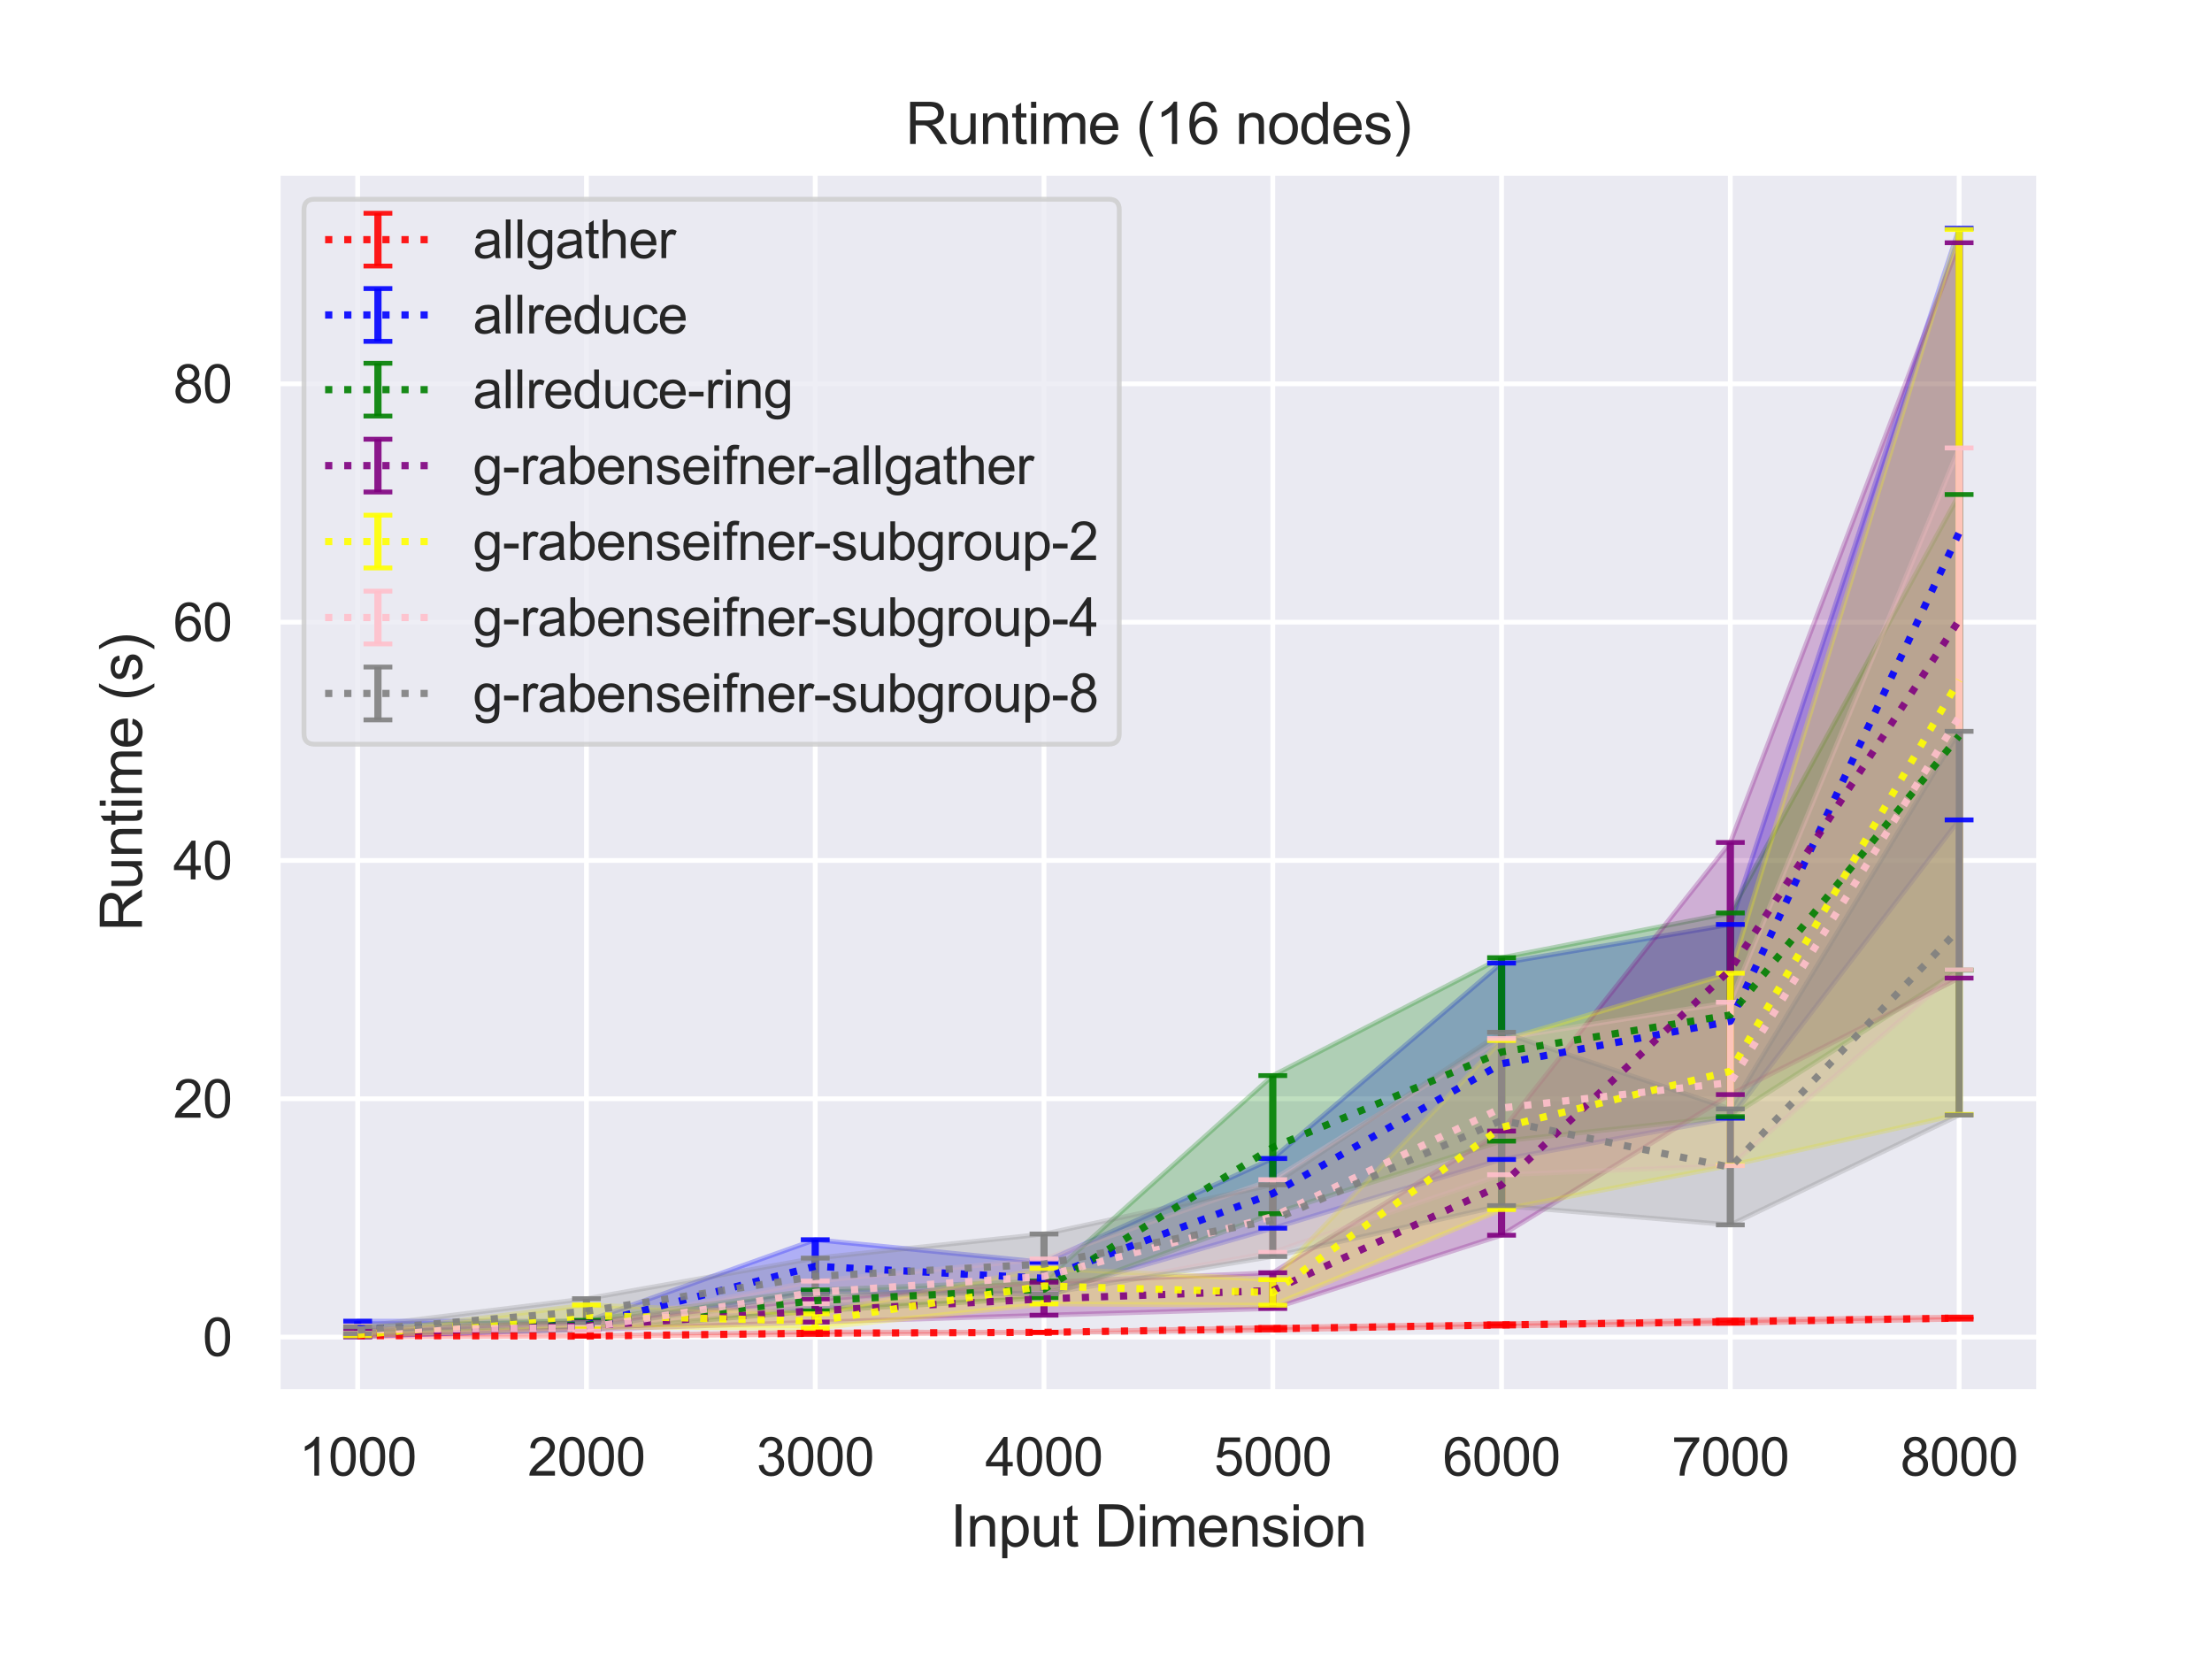 <?xml version="1.0" encoding="utf-8" standalone="no"?>
<!DOCTYPE svg PUBLIC "-//W3C//DTD SVG 1.1//EN"
  "http://www.w3.org/Graphics/SVG/1.1/DTD/svg11.dtd">
<svg height="345.6pt" version="1.1" viewBox="0 0 460.8 345.6" width="460.8pt" xmlns="http://www.w3.org/2000/svg" xmlns:xlink="http://www.w3.org/1999/xlink">
 <defs>
  <style type="text/css">*{stroke-linecap:butt;stroke-linejoin:round;}</style>
 </defs>
 <g id="figure_1">
  <g id="patch_1">
   <path d="M 0 345.6 
L 460.8 345.6 
L 460.8 0 
L 0 0 
z
" style="fill:#ffffff;"/>
  </g>
  <g id="axes_1">
   <g id="patch_2">
    <path d="M 57.83 290.02 
L 424.8 290.02 
L 424.8 36 
L 57.83 36 
z
" style="fill:#eaeaf2;"/>
   </g>
   <g id="matplotlib.axis_1">
    <g id="xtick_1">
     <g id="line2d_1">
      <path clip-path="url(#pfdcf9a36f9)" d="M 74.51 290.02 
L 74.51 36 
" style="fill:none;stroke:#ffffff;stroke-linecap:round;"/>
     </g>
     <g id="text_1">
      <!-- 1000 -->
      <g style="fill:#262626;" transform="translate(62.276 307.394)scale(0.11 -0.11)">
       <defs>
        <path d="M 2384 0 
L 1822 0 
L 1822 3584 
Q 1619 3391 1289 3197 
Q 959 3003 697 2906 
L 697 3450 
Q 1169 3672 1522 3987 
Q 1875 4303 2022 4600 
L 2384 4600 
L 2384 0 
z
" id="ArialMT-31" transform="scale(0.016)"/>
        <path d="M 266 2259 
Q 266 3072 433 3567 
Q 600 4063 929 4331 
Q 1259 4600 1759 4600 
Q 2128 4600 2406 4451 
Q 2684 4303 2865 4023 
Q 3047 3744 3150 3342 
Q 3253 2941 3253 2259 
Q 3253 1453 3087 958 
Q 2922 463 2592 192 
Q 2263 -78 1759 -78 
Q 1097 -78 719 397 
Q 266 969 266 2259 
z
M 844 2259 
Q 844 1131 1108 757 
Q 1372 384 1759 384 
Q 2147 384 2411 759 
Q 2675 1134 2675 2259 
Q 2675 3391 2411 3762 
Q 2147 4134 1753 4134 
Q 1366 4134 1134 3806 
Q 844 3388 844 2259 
z
" id="ArialMT-30" transform="scale(0.016)"/>
       </defs>
       <use xlink:href="#ArialMT-31"/>
       <use x="55.615" xlink:href="#ArialMT-30"/>
       <use x="111.23" xlink:href="#ArialMT-30"/>
       <use x="166.846" xlink:href="#ArialMT-30"/>
      </g>
     </g>
    </g>
    <g id="xtick_2">
     <g id="line2d_2">
      <path clip-path="url(#pfdcf9a36f9)" d="M 122.169 290.02 
L 122.169 36 
" style="fill:none;stroke:#ffffff;stroke-linecap:round;"/>
     </g>
     <g id="text_2">
      <!-- 2000 -->
      <g style="fill:#262626;" transform="translate(109.935 307.394)scale(0.11 -0.11)">
       <defs>
        <path d="M 3222 541 
L 3222 0 
L 194 0 
Q 188 203 259 391 
Q 375 700 629 1000 
Q 884 1300 1366 1694 
Q 2113 2306 2375 2664 
Q 2638 3022 2638 3341 
Q 2638 3675 2398 3904 
Q 2159 4134 1775 4134 
Q 1369 4134 1125 3890 
Q 881 3647 878 3216 
L 300 3275 
Q 359 3922 746 4261 
Q 1134 4600 1788 4600 
Q 2447 4600 2831 4234 
Q 3216 3869 3216 3328 
Q 3216 3053 3103 2787 
Q 2991 2522 2730 2228 
Q 2469 1934 1863 1422 
Q 1356 997 1212 845 
Q 1069 694 975 541 
L 3222 541 
z
" id="ArialMT-32" transform="scale(0.016)"/>
       </defs>
       <use xlink:href="#ArialMT-32"/>
       <use x="55.615" xlink:href="#ArialMT-30"/>
       <use x="111.23" xlink:href="#ArialMT-30"/>
       <use x="166.846" xlink:href="#ArialMT-30"/>
      </g>
     </g>
    </g>
    <g id="xtick_3">
     <g id="line2d_3">
      <path clip-path="url(#pfdcf9a36f9)" d="M 169.827 290.02 
L 169.827 36 
" style="fill:none;stroke:#ffffff;stroke-linecap:round;"/>
     </g>
     <g id="text_3">
      <!-- 3000 -->
      <g style="fill:#262626;" transform="translate(157.593 307.394)scale(0.11 -0.11)">
       <defs>
        <path d="M 269 1209 
L 831 1284 
Q 928 806 1161 595 
Q 1394 384 1728 384 
Q 2125 384 2398 659 
Q 2672 934 2672 1341 
Q 2672 1728 2419 1979 
Q 2166 2231 1775 2231 
Q 1616 2231 1378 2169 
L 1441 2663 
Q 1497 2656 1531 2656 
Q 1891 2656 2178 2843 
Q 2466 3031 2466 3422 
Q 2466 3731 2256 3934 
Q 2047 4138 1716 4138 
Q 1388 4138 1169 3931 
Q 950 3725 888 3313 
L 325 3413 
Q 428 3978 793 4289 
Q 1159 4600 1703 4600 
Q 2078 4600 2393 4439 
Q 2709 4278 2876 4000 
Q 3044 3722 3044 3409 
Q 3044 3113 2884 2869 
Q 2725 2625 2413 2481 
Q 2819 2388 3044 2092 
Q 3269 1797 3269 1353 
Q 3269 753 2831 336 
Q 2394 -81 1725 -81 
Q 1122 -81 723 278 
Q 325 638 269 1209 
z
" id="ArialMT-33" transform="scale(0.016)"/>
       </defs>
       <use xlink:href="#ArialMT-33"/>
       <use x="55.615" xlink:href="#ArialMT-30"/>
       <use x="111.23" xlink:href="#ArialMT-30"/>
       <use x="166.846" xlink:href="#ArialMT-30"/>
      </g>
     </g>
    </g>
    <g id="xtick_4">
     <g id="line2d_4">
      <path clip-path="url(#pfdcf9a36f9)" d="M 217.486 290.02 
L 217.486 36 
" style="fill:none;stroke:#ffffff;stroke-linecap:round;"/>
     </g>
     <g id="text_4">
      <!-- 4000 -->
      <g style="fill:#262626;" transform="translate(205.252 307.394)scale(0.11 -0.11)">
       <defs>
        <path d="M 2069 0 
L 2069 1097 
L 81 1097 
L 81 1613 
L 2172 4581 
L 2631 4581 
L 2631 1613 
L 3250 1613 
L 3250 1097 
L 2631 1097 
L 2631 0 
L 2069 0 
z
M 2069 1613 
L 2069 3678 
L 634 1613 
L 2069 1613 
z
" id="ArialMT-34" transform="scale(0.016)"/>
       </defs>
       <use xlink:href="#ArialMT-34"/>
       <use x="55.615" xlink:href="#ArialMT-30"/>
       <use x="111.23" xlink:href="#ArialMT-30"/>
       <use x="166.846" xlink:href="#ArialMT-30"/>
      </g>
     </g>
    </g>
    <g id="xtick_5">
     <g id="line2d_5">
      <path clip-path="url(#pfdcf9a36f9)" d="M 265.144 290.02 
L 265.144 36 
" style="fill:none;stroke:#ffffff;stroke-linecap:round;"/>
     </g>
     <g id="text_5">
      <!-- 5000 -->
      <g style="fill:#262626;" transform="translate(252.91 307.394)scale(0.11 -0.11)">
       <defs>
        <path d="M 266 1200 
L 856 1250 
Q 922 819 1161 601 
Q 1400 384 1738 384 
Q 2144 384 2425 690 
Q 2706 997 2706 1503 
Q 2706 1984 2436 2262 
Q 2166 2541 1728 2541 
Q 1456 2541 1237 2417 
Q 1019 2294 894 2097 
L 366 2166 
L 809 4519 
L 3088 4519 
L 3088 3981 
L 1259 3981 
L 1013 2750 
Q 1425 3038 1878 3038 
Q 2478 3038 2890 2622 
Q 3303 2206 3303 1553 
Q 3303 931 2941 478 
Q 2500 -78 1738 -78 
Q 1113 -78 717 272 
Q 322 622 266 1200 
z
" id="ArialMT-35" transform="scale(0.016)"/>
       </defs>
       <use xlink:href="#ArialMT-35"/>
       <use x="55.615" xlink:href="#ArialMT-30"/>
       <use x="111.23" xlink:href="#ArialMT-30"/>
       <use x="166.846" xlink:href="#ArialMT-30"/>
      </g>
     </g>
    </g>
    <g id="xtick_6">
     <g id="line2d_6">
      <path clip-path="url(#pfdcf9a36f9)" d="M 312.803 290.02 
L 312.803 36 
" style="fill:none;stroke:#ffffff;stroke-linecap:round;"/>
     </g>
     <g id="text_6">
      <!-- 6000 -->
      <g style="fill:#262626;" transform="translate(300.569 307.394)scale(0.11 -0.11)">
       <defs>
        <path d="M 3184 3459 
L 2625 3416 
Q 2550 3747 2413 3897 
Q 2184 4138 1850 4138 
Q 1581 4138 1378 3988 
Q 1113 3794 959 3422 
Q 806 3050 800 2363 
Q 1003 2672 1297 2822 
Q 1591 2972 1913 2972 
Q 2475 2972 2870 2558 
Q 3266 2144 3266 1488 
Q 3266 1056 3080 686 
Q 2894 316 2569 119 
Q 2244 -78 1831 -78 
Q 1128 -78 684 439 
Q 241 956 241 2144 
Q 241 3472 731 4075 
Q 1159 4600 1884 4600 
Q 2425 4600 2770 4297 
Q 3116 3994 3184 3459 
z
M 888 1484 
Q 888 1194 1011 928 
Q 1134 663 1356 523 
Q 1578 384 1822 384 
Q 2178 384 2434 671 
Q 2691 959 2691 1453 
Q 2691 1928 2437 2201 
Q 2184 2475 1800 2475 
Q 1419 2475 1153 2201 
Q 888 1928 888 1484 
z
" id="ArialMT-36" transform="scale(0.016)"/>
       </defs>
       <use xlink:href="#ArialMT-36"/>
       <use x="55.615" xlink:href="#ArialMT-30"/>
       <use x="111.23" xlink:href="#ArialMT-30"/>
       <use x="166.846" xlink:href="#ArialMT-30"/>
      </g>
     </g>
    </g>
    <g id="xtick_7">
     <g id="line2d_7">
      <path clip-path="url(#pfdcf9a36f9)" d="M 360.461 290.02 
L 360.461 36 
" style="fill:none;stroke:#ffffff;stroke-linecap:round;"/>
     </g>
     <g id="text_7">
      <!-- 7000 -->
      <g style="fill:#262626;" transform="translate(348.227 307.394)scale(0.11 -0.11)">
       <defs>
        <path d="M 303 3981 
L 303 4522 
L 3269 4522 
L 3269 4084 
Q 2831 3619 2401 2847 
Q 1972 2075 1738 1259 
Q 1569 684 1522 0 
L 944 0 
Q 953 541 1156 1306 
Q 1359 2072 1739 2783 
Q 2119 3494 2547 3981 
L 303 3981 
z
" id="ArialMT-37" transform="scale(0.016)"/>
       </defs>
       <use xlink:href="#ArialMT-37"/>
       <use x="55.615" xlink:href="#ArialMT-30"/>
       <use x="111.23" xlink:href="#ArialMT-30"/>
       <use x="166.846" xlink:href="#ArialMT-30"/>
      </g>
     </g>
    </g>
    <g id="xtick_8">
     <g id="line2d_8">
      <path clip-path="url(#pfdcf9a36f9)" d="M 408.12 290.02 
L 408.12 36 
" style="fill:none;stroke:#ffffff;stroke-linecap:round;"/>
     </g>
     <g id="text_8">
      <!-- 8000 -->
      <g style="fill:#262626;" transform="translate(395.885 307.394)scale(0.11 -0.11)">
       <defs>
        <path d="M 1131 2484 
Q 781 2613 612 2850 
Q 444 3088 444 3419 
Q 444 3919 803 4259 
Q 1163 4600 1759 4600 
Q 2359 4600 2725 4251 
Q 3091 3903 3091 3403 
Q 3091 3084 2923 2848 
Q 2756 2613 2416 2484 
Q 2838 2347 3058 2040 
Q 3278 1734 3278 1309 
Q 3278 722 2862 322 
Q 2447 -78 1769 -78 
Q 1091 -78 675 323 
Q 259 725 259 1325 
Q 259 1772 486 2073 
Q 713 2375 1131 2484 
z
M 1019 3438 
Q 1019 3113 1228 2906 
Q 1438 2700 1772 2700 
Q 2097 2700 2305 2904 
Q 2513 3109 2513 3406 
Q 2513 3716 2298 3927 
Q 2084 4138 1766 4138 
Q 1444 4138 1231 3931 
Q 1019 3725 1019 3438 
z
M 838 1322 
Q 838 1081 952 856 
Q 1066 631 1291 507 
Q 1516 384 1775 384 
Q 2178 384 2440 643 
Q 2703 903 2703 1303 
Q 2703 1709 2433 1975 
Q 2163 2241 1756 2241 
Q 1359 2241 1098 1978 
Q 838 1716 838 1322 
z
" id="ArialMT-38" transform="scale(0.016)"/>
       </defs>
       <use xlink:href="#ArialMT-38"/>
       <use x="55.615" xlink:href="#ArialMT-30"/>
       <use x="111.23" xlink:href="#ArialMT-30"/>
       <use x="166.846" xlink:href="#ArialMT-30"/>
      </g>
     </g>
    </g>
    <g id="text_9">
     <!-- Input Dimension -->
     <g style="fill:#262626;" transform="translate(197.961 322.169)scale(0.12 -0.12)">
      <defs>
       <path d="M 597 0 
L 597 4581 
L 1203 4581 
L 1203 0 
L 597 0 
z
" id="ArialMT-49" transform="scale(0.016)"/>
       <path d="M 422 0 
L 422 3319 
L 928 3319 
L 928 2847 
Q 1294 3394 1984 3394 
Q 2284 3394 2536 3286 
Q 2788 3178 2913 3003 
Q 3038 2828 3088 2588 
Q 3119 2431 3119 2041 
L 3119 0 
L 2556 0 
L 2556 2019 
Q 2556 2363 2490 2533 
Q 2425 2703 2258 2804 
Q 2091 2906 1866 2906 
Q 1506 2906 1245 2678 
Q 984 2450 984 1813 
L 984 0 
L 422 0 
z
" id="ArialMT-6e" transform="scale(0.016)"/>
       <path d="M 422 -1272 
L 422 3319 
L 934 3319 
L 934 2888 
Q 1116 3141 1344 3267 
Q 1572 3394 1897 3394 
Q 2322 3394 2647 3175 
Q 2972 2956 3137 2557 
Q 3303 2159 3303 1684 
Q 3303 1175 3120 767 
Q 2938 359 2589 142 
Q 2241 -75 1856 -75 
Q 1575 -75 1351 44 
Q 1128 163 984 344 
L 984 -1272 
L 422 -1272 
z
M 931 1641 
Q 931 1000 1190 694 
Q 1450 388 1819 388 
Q 2194 388 2461 705 
Q 2728 1022 2728 1688 
Q 2728 2322 2467 2637 
Q 2206 2953 1844 2953 
Q 1484 2953 1207 2617 
Q 931 2281 931 1641 
z
" id="ArialMT-70" transform="scale(0.016)"/>
       <path d="M 2597 0 
L 2597 488 
Q 2209 -75 1544 -75 
Q 1250 -75 995 37 
Q 741 150 617 320 
Q 494 491 444 738 
Q 409 903 409 1263 
L 409 3319 
L 972 3319 
L 972 1478 
Q 972 1038 1006 884 
Q 1059 663 1231 536 
Q 1403 409 1656 409 
Q 1909 409 2131 539 
Q 2353 669 2445 892 
Q 2538 1116 2538 1541 
L 2538 3319 
L 3100 3319 
L 3100 0 
L 2597 0 
z
" id="ArialMT-75" transform="scale(0.016)"/>
       <path d="M 1650 503 
L 1731 6 
Q 1494 -44 1306 -44 
Q 1000 -44 831 53 
Q 663 150 594 308 
Q 525 466 525 972 
L 525 2881 
L 113 2881 
L 113 3319 
L 525 3319 
L 525 4141 
L 1084 4478 
L 1084 3319 
L 1650 3319 
L 1650 2881 
L 1084 2881 
L 1084 941 
Q 1084 700 1114 631 
Q 1144 563 1211 522 
Q 1278 481 1403 481 
Q 1497 481 1650 503 
z
" id="ArialMT-74" transform="scale(0.016)"/>
       <path id="ArialMT-20" transform="scale(0.016)"/>
       <path d="M 494 0 
L 494 4581 
L 2072 4581 
Q 2606 4581 2888 4516 
Q 3281 4425 3559 4188 
Q 3922 3881 4101 3404 
Q 4281 2928 4281 2316 
Q 4281 1794 4159 1391 
Q 4038 988 3847 723 
Q 3656 459 3429 307 
Q 3203 156 2883 78 
Q 2563 0 2147 0 
L 494 0 
z
M 1100 541 
L 2078 541 
Q 2531 541 2789 625 
Q 3047 709 3200 863 
Q 3416 1078 3536 1442 
Q 3656 1806 3656 2325 
Q 3656 3044 3420 3430 
Q 3184 3816 2847 3947 
Q 2603 4041 2063 4041 
L 1100 4041 
L 1100 541 
z
" id="ArialMT-44" transform="scale(0.016)"/>
       <path d="M 425 3934 
L 425 4581 
L 988 4581 
L 988 3934 
L 425 3934 
z
M 425 0 
L 425 3319 
L 988 3319 
L 988 0 
L 425 0 
z
" id="ArialMT-69" transform="scale(0.016)"/>
       <path d="M 422 0 
L 422 3319 
L 925 3319 
L 925 2853 
Q 1081 3097 1340 3245 
Q 1600 3394 1931 3394 
Q 2300 3394 2536 3241 
Q 2772 3088 2869 2813 
Q 3263 3394 3894 3394 
Q 4388 3394 4653 3120 
Q 4919 2847 4919 2278 
L 4919 0 
L 4359 0 
L 4359 2091 
Q 4359 2428 4304 2576 
Q 4250 2725 4106 2815 
Q 3963 2906 3769 2906 
Q 3419 2906 3187 2673 
Q 2956 2441 2956 1928 
L 2956 0 
L 2394 0 
L 2394 2156 
Q 2394 2531 2256 2718 
Q 2119 2906 1806 2906 
Q 1569 2906 1367 2781 
Q 1166 2656 1075 2415 
Q 984 2175 984 1722 
L 984 0 
L 422 0 
z
" id="ArialMT-6d" transform="scale(0.016)"/>
       <path d="M 2694 1069 
L 3275 997 
Q 3138 488 2766 206 
Q 2394 -75 1816 -75 
Q 1088 -75 661 373 
Q 234 822 234 1631 
Q 234 2469 665 2931 
Q 1097 3394 1784 3394 
Q 2450 3394 2872 2941 
Q 3294 2488 3294 1666 
Q 3294 1616 3291 1516 
L 816 1516 
Q 847 969 1125 678 
Q 1403 388 1819 388 
Q 2128 388 2347 550 
Q 2566 713 2694 1069 
z
M 847 1978 
L 2700 1978 
Q 2663 2397 2488 2606 
Q 2219 2931 1791 2931 
Q 1403 2931 1139 2672 
Q 875 2413 847 1978 
z
" id="ArialMT-65" transform="scale(0.016)"/>
       <path d="M 197 991 
L 753 1078 
Q 800 744 1014 566 
Q 1228 388 1613 388 
Q 2000 388 2187 545 
Q 2375 703 2375 916 
Q 2375 1106 2209 1216 
Q 2094 1291 1634 1406 
Q 1016 1563 777 1677 
Q 538 1791 414 1992 
Q 291 2194 291 2438 
Q 291 2659 392 2848 
Q 494 3038 669 3163 
Q 800 3259 1026 3326 
Q 1253 3394 1513 3394 
Q 1903 3394 2198 3281 
Q 2494 3169 2634 2976 
Q 2775 2784 2828 2463 
L 2278 2388 
Q 2241 2644 2061 2787 
Q 1881 2931 1553 2931 
Q 1166 2931 1000 2803 
Q 834 2675 834 2503 
Q 834 2394 903 2306 
Q 972 2216 1119 2156 
Q 1203 2125 1616 2013 
Q 2213 1853 2448 1751 
Q 2684 1650 2818 1456 
Q 2953 1263 2953 975 
Q 2953 694 2789 445 
Q 2625 197 2315 61 
Q 2006 -75 1616 -75 
Q 969 -75 630 194 
Q 291 463 197 991 
z
" id="ArialMT-73" transform="scale(0.016)"/>
       <path d="M 213 1659 
Q 213 2581 725 3025 
Q 1153 3394 1769 3394 
Q 2453 3394 2887 2945 
Q 3322 2497 3322 1706 
Q 3322 1066 3130 698 
Q 2938 331 2570 128 
Q 2203 -75 1769 -75 
Q 1072 -75 642 372 
Q 213 819 213 1659 
z
M 791 1659 
Q 791 1022 1069 705 
Q 1347 388 1769 388 
Q 2188 388 2466 706 
Q 2744 1025 2744 1678 
Q 2744 2294 2464 2611 
Q 2184 2928 1769 2928 
Q 1347 2928 1069 2612 
Q 791 2297 791 1659 
z
" id="ArialMT-6f" transform="scale(0.016)"/>
      </defs>
      <use xlink:href="#ArialMT-49"/>
      <use x="27.783" xlink:href="#ArialMT-6e"/>
      <use x="83.398" xlink:href="#ArialMT-70"/>
      <use x="139.014" xlink:href="#ArialMT-75"/>
      <use x="194.629" xlink:href="#ArialMT-74"/>
      <use x="222.412" xlink:href="#ArialMT-20"/>
      <use x="250.195" xlink:href="#ArialMT-44"/>
      <use x="322.412" xlink:href="#ArialMT-69"/>
      <use x="344.629" xlink:href="#ArialMT-6d"/>
      <use x="427.93" xlink:href="#ArialMT-65"/>
      <use x="483.545" xlink:href="#ArialMT-6e"/>
      <use x="539.16" xlink:href="#ArialMT-73"/>
      <use x="589.16" xlink:href="#ArialMT-69"/>
      <use x="611.377" xlink:href="#ArialMT-6f"/>
      <use x="666.992" xlink:href="#ArialMT-6e"/>
     </g>
    </g>
   </g>
   <g id="matplotlib.axis_2">
    <g id="ytick_1">
     <g id="line2d_9">
      <path clip-path="url(#pfdcf9a36f9)" d="M 57.83 278.538 
L 424.8 278.538 
" style="fill:none;stroke:#ffffff;stroke-linecap:round;"/>
     </g>
     <g id="text_10">
      <!-- 0 -->
      <g style="fill:#262626;" transform="translate(42.213 282.475)scale(0.11 -0.11)">
       <use xlink:href="#ArialMT-30"/>
      </g>
     </g>
    </g>
    <g id="ytick_2">
     <g id="line2d_10">
      <path clip-path="url(#pfdcf9a36f9)" d="M 57.83 228.894 
L 424.8 228.894 
" style="fill:none;stroke:#ffffff;stroke-linecap:round;"/>
     </g>
     <g id="text_11">
      <!-- 20 -->
      <g style="fill:#262626;" transform="translate(36.096 232.83)scale(0.11 -0.11)">
       <use xlink:href="#ArialMT-32"/>
       <use x="55.615" xlink:href="#ArialMT-30"/>
      </g>
     </g>
    </g>
    <g id="ytick_3">
     <g id="line2d_11">
      <path clip-path="url(#pfdcf9a36f9)" d="M 57.83 179.249 
L 424.8 179.249 
" style="fill:none;stroke:#ffffff;stroke-linecap:round;"/>
     </g>
     <g id="text_12">
      <!-- 40 -->
      <g style="fill:#262626;" transform="translate(36.096 183.186)scale(0.11 -0.11)">
       <use xlink:href="#ArialMT-34"/>
       <use x="55.615" xlink:href="#ArialMT-30"/>
      </g>
     </g>
    </g>
    <g id="ytick_4">
     <g id="line2d_12">
      <path clip-path="url(#pfdcf9a36f9)" d="M 57.83 129.605 
L 424.8 129.605 
" style="fill:none;stroke:#ffffff;stroke-linecap:round;"/>
     </g>
     <g id="text_13">
      <!-- 60 -->
      <g style="fill:#262626;" transform="translate(36.096 133.542)scale(0.11 -0.11)">
       <use xlink:href="#ArialMT-36"/>
       <use x="55.615" xlink:href="#ArialMT-30"/>
      </g>
     </g>
    </g>
    <g id="ytick_5">
     <g id="line2d_13">
      <path clip-path="url(#pfdcf9a36f9)" d="M 57.83 79.961 
L 424.8 79.961 
" style="fill:none;stroke:#ffffff;stroke-linecap:round;"/>
     </g>
     <g id="text_14">
      <!-- 80 -->
      <g style="fill:#262626;" transform="translate(36.096 83.897)scale(0.11 -0.11)">
       <use xlink:href="#ArialMT-38"/>
       <use x="55.615" xlink:href="#ArialMT-30"/>
      </g>
     </g>
    </g>
    <g id="text_15">
     <!-- Runtime (s) -->
     <g style="fill:#262626;" transform="translate(29.57 194.013)rotate(-90)scale(0.12 -0.12)">
      <defs>
       <path d="M 503 0 
L 503 4581 
L 2534 4581 
Q 3147 4581 3465 4457 
Q 3784 4334 3975 4021 
Q 4166 3709 4166 3331 
Q 4166 2844 3850 2509 
Q 3534 2175 2875 2084 
Q 3116 1969 3241 1856 
Q 3506 1613 3744 1247 
L 4541 0 
L 3778 0 
L 3172 953 
Q 2906 1366 2734 1584 
Q 2563 1803 2427 1890 
Q 2291 1978 2150 2013 
Q 2047 2034 1813 2034 
L 1109 2034 
L 1109 0 
L 503 0 
z
M 1109 2559 
L 2413 2559 
Q 2828 2559 3062 2645 
Q 3297 2731 3419 2920 
Q 3541 3109 3541 3331 
Q 3541 3656 3305 3865 
Q 3069 4075 2559 4075 
L 1109 4075 
L 1109 2559 
z
" id="ArialMT-52" transform="scale(0.016)"/>
       <path d="M 1497 -1347 
Q 1031 -759 709 28 
Q 388 816 388 1659 
Q 388 2403 628 3084 
Q 909 3875 1497 4659 
L 1900 4659 
Q 1522 4009 1400 3731 
Q 1209 3300 1100 2831 
Q 966 2247 966 1656 
Q 966 153 1900 -1347 
L 1497 -1347 
z
" id="ArialMT-28" transform="scale(0.016)"/>
       <path d="M 791 -1347 
L 388 -1347 
Q 1322 153 1322 1656 
Q 1322 2244 1188 2822 
Q 1081 3291 891 3722 
Q 769 4003 388 4659 
L 791 4659 
Q 1378 3875 1659 3084 
Q 1900 2403 1900 1659 
Q 1900 816 1576 28 
Q 1253 -759 791 -1347 
z
" id="ArialMT-29" transform="scale(0.016)"/>
      </defs>
      <use xlink:href="#ArialMT-52"/>
      <use x="72.217" xlink:href="#ArialMT-75"/>
      <use x="127.832" xlink:href="#ArialMT-6e"/>
      <use x="183.447" xlink:href="#ArialMT-74"/>
      <use x="211.23" xlink:href="#ArialMT-69"/>
      <use x="233.447" xlink:href="#ArialMT-6d"/>
      <use x="316.748" xlink:href="#ArialMT-65"/>
      <use x="372.363" xlink:href="#ArialMT-20"/>
      <use x="400.146" xlink:href="#ArialMT-28"/>
      <use x="433.447" xlink:href="#ArialMT-73"/>
      <use x="483.447" xlink:href="#ArialMT-29"/>
     </g>
    </g>
   </g>
   <g id="PolyCollection_1">
    <defs>
     <path d="M 74.51 -67.621 
L 74.51 -67.126 
L 122.169 -67.27 
L 169.827 -67.632 
L 217.486 -68.032 
L 265.144 -68.555 
L 312.803 -69.37 
L 360.461 -69.935 
L 408.12 -70.805 
L 408.12 -71.228 
L 408.12 -71.228 
L 360.461 -70.608 
L 312.803 -69.82 
L 265.144 -69.071 
L 217.486 -68.062 
L 169.827 -68.107 
L 122.169 -67.279 
L 74.51 -67.621 
z
" id="m4e9b71feb1" style="stroke:#ff0000;stroke-opacity:0.25;"/>
    </defs>
    <g clip-path="url(#pfdcf9a36f9)">
     <use style="fill:#ff0000;fill-opacity:0.25;stroke:#ff0000;stroke-opacity:0.25;" x="0" xlink:href="#m4e9b71feb1" y="345.6"/>
    </g>
   </g>
   <g id="PolyCollection_2">
    <defs>
     <path d="M 74.51 -70.376 
L 74.51 -67.152 
L 122.169 -68.803 
L 169.827 -76.566 
L 217.486 -76.105 
L 265.144 -89.746 
L 312.803 -104.063 
L 360.461 -112.67 
L 408.12 -174.795 
L 408.12 -298.054 
L 408.12 -298.054 
L 360.461 -153.015 
L 312.803 -144.973 
L 265.144 -104.265 
L 217.486 -82.641 
L 169.827 -87.35 
L 122.169 -70.367 
L 74.51 -70.376 
z
" id="m114d16b7d2" style="stroke:#0000ff;stroke-opacity:0.25;"/>
    </defs>
    <g clip-path="url(#pfdcf9a36f9)">
     <use style="fill:#0000ff;fill-opacity:0.25;stroke:#0000ff;stroke-opacity:0.25;" x="0" xlink:href="#m114d16b7d2" y="345.6"/>
    </g>
   </g>
   <g id="PolyCollection_3">
    <defs>
     <path d="M 74.51 -69.161 
L 74.51 -67.852 
L 122.169 -68.615 
L 169.827 -72.497 
L 217.486 -75.283 
L 265.144 -92.763 
L 312.803 -107.884 
L 360.461 -112.977 
L 408.12 -143.502 
L 408.12 -242.584 
L 408.12 -242.584 
L 360.461 -155.413 
L 312.803 -146.092 
L 265.144 -121.537 
L 217.486 -78.736 
L 169.827 -76.876 
L 122.169 -70.545 
L 74.51 -69.161 
z
" id="m104c693699" style="stroke:#008000;stroke-opacity:0.25;"/>
    </defs>
    <g clip-path="url(#pfdcf9a36f9)">
     <use style="fill:#008000;fill-opacity:0.25;stroke:#008000;stroke-opacity:0.25;" x="0" xlink:href="#m104c693699" y="345.6"/>
    </g>
   </g>
   <g id="PolyCollection_4">
    <defs>
     <path d="M 74.51 -68.544 
L 74.51 -67.297 
L 122.169 -68.632 
L 169.827 -70.18 
L 217.486 -71.622 
L 265.144 -73.018 
L 312.803 -88.285 
L 360.461 -117.579 
L 408.12 -141.846 
L 408.12 -295.025 
L 408.12 -295.025 
L 360.461 -170.093 
L 312.803 -109.976 
L 265.144 -80.467 
L 217.486 -78.504 
L 169.827 -74.903 
L 122.169 -70.164 
L 74.51 -68.544 
z
" id="mcad167d51a" style="stroke:#800080;stroke-opacity:0.25;"/>
    </defs>
    <g clip-path="url(#pfdcf9a36f9)">
     <use style="fill:#800080;fill-opacity:0.25;stroke:#800080;stroke-opacity:0.25;" x="0" xlink:href="#mcad167d51a" y="345.6"/>
    </g>
   </g>
   <g id="PolyCollection_5">
    <defs>
     <path d="M 74.51 -67.813 
L 74.51 -67.312 
L 122.169 -69.201 
L 169.827 -68.903 
L 217.486 -73.977 
L 265.144 -73.695 
L 312.803 -93.634 
L 360.461 -102.826 
L 408.12 -113.45 
L 408.12 -297.794 
L 408.12 -297.794 
L 360.461 -142.868 
L 312.803 -128.842 
L 265.144 -79.016 
L 217.486 -81.393 
L 169.827 -71.906 
L 122.169 -73.752 
L 74.51 -67.813 
z
" id="ma94cb0b074" style="stroke:#ffff00;stroke-opacity:0.25;"/>
    </defs>
    <g clip-path="url(#pfdcf9a36f9)">
     <use style="fill:#ffff00;fill-opacity:0.25;stroke:#ffff00;stroke-opacity:0.25;" x="0" xlink:href="#ma94cb0b074" y="345.6"/>
    </g>
   </g>
   <g id="PolyCollection_6">
    <defs>
     <path d="M 74.51 -69.333 
L 74.51 -67.82 
L 122.169 -68.307 
L 169.827 -74.031 
L 217.486 -76.157 
L 265.144 -84.714 
L 312.803 -100.885 
L 360.461 -102.771 
L 408.12 -143.565 
L 408.12 -252.283 
L 408.12 -252.283 
L 360.461 -136.822 
L 312.803 -129.246 
L 265.144 -99.858 
L 217.486 -83.335 
L 169.827 -78.729 
L 122.169 -69.768 
L 74.51 -69.333 
z
" id="mf6ba5db13b" style="stroke:#ffc0cb;stroke-opacity:0.25;"/>
    </defs>
    <g clip-path="url(#pfdcf9a36f9)">
     <use style="fill:#ffc0cb;fill-opacity:0.25;stroke:#ffc0cb;stroke-opacity:0.25;" x="0" xlink:href="#mf6ba5db13b" y="345.6"/>
    </g>
   </g>
   <g id="PolyCollection_7">
    <defs>
     <path d="M 74.51 -69.213 
L 74.51 -67.786 
L 122.169 -70.076 
L 169.827 -75.998 
L 217.486 -76.069 
L 265.144 -83.854 
L 312.803 -94.445 
L 360.461 -90.437 
L 408.12 -113.307 
L 408.12 -193.247 
L 408.12 -193.247 
L 360.461 -114.585 
L 312.803 -130.558 
L 265.144 -98.784 
L 217.486 -88.536 
L 169.827 -83.508 
L 122.169 -75.054 
L 74.51 -69.213 
z
" id="m913ca392ea" style="stroke:#808080;stroke-opacity:0.25;"/>
    </defs>
    <g clip-path="url(#pfdcf9a36f9)">
     <use style="fill:#808080;fill-opacity:0.25;stroke:#808080;stroke-opacity:0.25;" x="0" xlink:href="#m913ca392ea" y="345.6"/>
    </g>
   </g>
   <g id="LineCollection_1">
    <path clip-path="url(#pfdcf9a36f9)" d="M 74.51 278.474 
L 74.51 277.979 
" style="fill:none;stroke:#ff0000;stroke-opacity:0.9;stroke-width:1.5;"/>
    <path clip-path="url(#pfdcf9a36f9)" d="M 122.169 278.33 
L 122.169 278.321 
" style="fill:none;stroke:#ff0000;stroke-opacity:0.9;stroke-width:1.5;"/>
    <path clip-path="url(#pfdcf9a36f9)" d="M 169.827 277.968 
L 169.827 277.493 
" style="fill:none;stroke:#ff0000;stroke-opacity:0.9;stroke-width:1.5;"/>
    <path clip-path="url(#pfdcf9a36f9)" d="M 217.486 277.568 
L 217.486 277.538 
" style="fill:none;stroke:#ff0000;stroke-opacity:0.9;stroke-width:1.5;"/>
    <path clip-path="url(#pfdcf9a36f9)" d="M 265.144 277.045 
L 265.144 276.529 
" style="fill:none;stroke:#ff0000;stroke-opacity:0.9;stroke-width:1.5;"/>
    <path clip-path="url(#pfdcf9a36f9)" d="M 312.803 276.23 
L 312.803 275.78 
" style="fill:none;stroke:#ff0000;stroke-opacity:0.9;stroke-width:1.5;"/>
    <path clip-path="url(#pfdcf9a36f9)" d="M 360.461 275.665 
L 360.461 274.992 
" style="fill:none;stroke:#ff0000;stroke-opacity:0.9;stroke-width:1.5;"/>
    <path clip-path="url(#pfdcf9a36f9)" d="M 408.12 274.795 
L 408.12 274.372 
" style="fill:none;stroke:#ff0000;stroke-opacity:0.9;stroke-width:1.5;"/>
   </g>
   <g id="LineCollection_2">
    <path clip-path="url(#pfdcf9a36f9)" d="M 74.51 278.448 
L 74.51 275.224 
" style="fill:none;stroke:#0000ff;stroke-opacity:0.9;stroke-width:1.5;"/>
    <path clip-path="url(#pfdcf9a36f9)" d="M 122.169 276.797 
L 122.169 275.233 
" style="fill:none;stroke:#0000ff;stroke-opacity:0.9;stroke-width:1.5;"/>
    <path clip-path="url(#pfdcf9a36f9)" d="M 169.827 269.034 
L 169.827 258.25 
" style="fill:none;stroke:#0000ff;stroke-opacity:0.9;stroke-width:1.5;"/>
    <path clip-path="url(#pfdcf9a36f9)" d="M 217.486 269.495 
L 217.486 262.959 
" style="fill:none;stroke:#0000ff;stroke-opacity:0.9;stroke-width:1.5;"/>
    <path clip-path="url(#pfdcf9a36f9)" d="M 265.144 255.854 
L 265.144 241.335 
" style="fill:none;stroke:#0000ff;stroke-opacity:0.9;stroke-width:1.5;"/>
    <path clip-path="url(#pfdcf9a36f9)" d="M 312.803 241.537 
L 312.803 200.627 
" style="fill:none;stroke:#0000ff;stroke-opacity:0.9;stroke-width:1.5;"/>
    <path clip-path="url(#pfdcf9a36f9)" d="M 360.461 232.93 
L 360.461 192.585 
" style="fill:none;stroke:#0000ff;stroke-opacity:0.9;stroke-width:1.5;"/>
    <path clip-path="url(#pfdcf9a36f9)" d="M 408.12 170.805 
L 408.12 47.546 
" style="fill:none;stroke:#0000ff;stroke-opacity:0.9;stroke-width:1.5;"/>
   </g>
   <g id="LineCollection_3">
    <path clip-path="url(#pfdcf9a36f9)" d="M 74.51 277.748 
L 74.51 276.439 
" style="fill:none;stroke:#008000;stroke-opacity:0.9;stroke-width:1.5;"/>
    <path clip-path="url(#pfdcf9a36f9)" d="M 122.169 276.985 
L 122.169 275.055 
" style="fill:none;stroke:#008000;stroke-opacity:0.9;stroke-width:1.5;"/>
    <path clip-path="url(#pfdcf9a36f9)" d="M 169.827 273.103 
L 169.827 268.724 
" style="fill:none;stroke:#008000;stroke-opacity:0.9;stroke-width:1.5;"/>
    <path clip-path="url(#pfdcf9a36f9)" d="M 217.486 270.317 
L 217.486 266.864 
" style="fill:none;stroke:#008000;stroke-opacity:0.9;stroke-width:1.5;"/>
    <path clip-path="url(#pfdcf9a36f9)" d="M 265.144 252.837 
L 265.144 224.063 
" style="fill:none;stroke:#008000;stroke-opacity:0.9;stroke-width:1.5;"/>
    <path clip-path="url(#pfdcf9a36f9)" d="M 312.803 237.716 
L 312.803 199.508 
" style="fill:none;stroke:#008000;stroke-opacity:0.9;stroke-width:1.5;"/>
    <path clip-path="url(#pfdcf9a36f9)" d="M 360.461 232.623 
L 360.461 190.187 
" style="fill:none;stroke:#008000;stroke-opacity:0.9;stroke-width:1.5;"/>
    <path clip-path="url(#pfdcf9a36f9)" d="M 408.12 202.098 
L 408.12 103.016 
" style="fill:none;stroke:#008000;stroke-opacity:0.9;stroke-width:1.5;"/>
   </g>
   <g id="LineCollection_4">
    <path clip-path="url(#pfdcf9a36f9)" d="M 74.51 278.303 
L 74.51 277.056 
" style="fill:none;stroke:#800080;stroke-opacity:0.9;stroke-width:1.5;"/>
    <path clip-path="url(#pfdcf9a36f9)" d="M 122.169 276.968 
L 122.169 275.436 
" style="fill:none;stroke:#800080;stroke-opacity:0.9;stroke-width:1.5;"/>
    <path clip-path="url(#pfdcf9a36f9)" d="M 169.827 275.42 
L 169.827 270.697 
" style="fill:none;stroke:#800080;stroke-opacity:0.9;stroke-width:1.5;"/>
    <path clip-path="url(#pfdcf9a36f9)" d="M 217.486 273.978 
L 217.486 267.096 
" style="fill:none;stroke:#800080;stroke-opacity:0.9;stroke-width:1.5;"/>
    <path clip-path="url(#pfdcf9a36f9)" d="M 265.144 272.582 
L 265.144 265.133 
" style="fill:none;stroke:#800080;stroke-opacity:0.9;stroke-width:1.5;"/>
    <path clip-path="url(#pfdcf9a36f9)" d="M 312.803 257.315 
L 312.803 235.624 
" style="fill:none;stroke:#800080;stroke-opacity:0.9;stroke-width:1.5;"/>
    <path clip-path="url(#pfdcf9a36f9)" d="M 360.461 228.021 
L 360.461 175.507 
" style="fill:none;stroke:#800080;stroke-opacity:0.9;stroke-width:1.5;"/>
    <path clip-path="url(#pfdcf9a36f9)" d="M 408.12 203.754 
L 408.12 50.575 
" style="fill:none;stroke:#800080;stroke-opacity:0.9;stroke-width:1.5;"/>
   </g>
   <g id="LineCollection_5">
    <path clip-path="url(#pfdcf9a36f9)" d="M 74.51 278.288 
L 74.51 277.787 
" style="fill:none;stroke:#ffff00;stroke-opacity:0.9;stroke-width:1.5;"/>
    <path clip-path="url(#pfdcf9a36f9)" d="M 122.169 276.399 
L 122.169 271.848 
" style="fill:none;stroke:#ffff00;stroke-opacity:0.9;stroke-width:1.5;"/>
    <path clip-path="url(#pfdcf9a36f9)" d="M 169.827 276.697 
L 169.827 273.694 
" style="fill:none;stroke:#ffff00;stroke-opacity:0.9;stroke-width:1.5;"/>
    <path clip-path="url(#pfdcf9a36f9)" d="M 217.486 271.623 
L 217.486 264.207 
" style="fill:none;stroke:#ffff00;stroke-opacity:0.9;stroke-width:1.5;"/>
    <path clip-path="url(#pfdcf9a36f9)" d="M 265.144 271.905 
L 265.144 266.584 
" style="fill:none;stroke:#ffff00;stroke-opacity:0.9;stroke-width:1.5;"/>
    <path clip-path="url(#pfdcf9a36f9)" d="M 312.803 251.966 
L 312.803 216.758 
" style="fill:none;stroke:#ffff00;stroke-opacity:0.9;stroke-width:1.5;"/>
    <path clip-path="url(#pfdcf9a36f9)" d="M 360.461 242.774 
L 360.461 202.732 
" style="fill:none;stroke:#ffff00;stroke-opacity:0.9;stroke-width:1.5;"/>
    <path clip-path="url(#pfdcf9a36f9)" d="M 408.12 232.15 
L 408.12 47.806 
" style="fill:none;stroke:#ffff00;stroke-opacity:0.9;stroke-width:1.5;"/>
   </g>
   <g id="LineCollection_6">
    <path clip-path="url(#pfdcf9a36f9)" d="M 74.51 277.78 
L 74.51 276.267 
" style="fill:none;stroke:#ffc0cb;stroke-opacity:0.9;stroke-width:1.5;"/>
    <path clip-path="url(#pfdcf9a36f9)" d="M 122.169 277.293 
L 122.169 275.832 
" style="fill:none;stroke:#ffc0cb;stroke-opacity:0.9;stroke-width:1.5;"/>
    <path clip-path="url(#pfdcf9a36f9)" d="M 169.827 271.569 
L 169.827 266.871 
" style="fill:none;stroke:#ffc0cb;stroke-opacity:0.9;stroke-width:1.5;"/>
    <path clip-path="url(#pfdcf9a36f9)" d="M 217.486 269.443 
L 217.486 262.265 
" style="fill:none;stroke:#ffc0cb;stroke-opacity:0.9;stroke-width:1.5;"/>
    <path clip-path="url(#pfdcf9a36f9)" d="M 265.144 260.886 
L 265.144 245.742 
" style="fill:none;stroke:#ffc0cb;stroke-opacity:0.9;stroke-width:1.5;"/>
    <path clip-path="url(#pfdcf9a36f9)" d="M 312.803 244.715 
L 312.803 216.354 
" style="fill:none;stroke:#ffc0cb;stroke-opacity:0.9;stroke-width:1.5;"/>
    <path clip-path="url(#pfdcf9a36f9)" d="M 360.461 242.829 
L 360.461 208.778 
" style="fill:none;stroke:#ffc0cb;stroke-opacity:0.9;stroke-width:1.5;"/>
    <path clip-path="url(#pfdcf9a36f9)" d="M 408.12 202.035 
L 408.12 93.317 
" style="fill:none;stroke:#ffc0cb;stroke-opacity:0.9;stroke-width:1.5;"/>
   </g>
   <g id="LineCollection_7">
    <path clip-path="url(#pfdcf9a36f9)" d="M 74.51 277.814 
L 74.51 276.387 
" style="fill:none;stroke:#808080;stroke-opacity:0.9;stroke-width:1.5;"/>
    <path clip-path="url(#pfdcf9a36f9)" d="M 122.169 275.524 
L 122.169 270.546 
" style="fill:none;stroke:#808080;stroke-opacity:0.9;stroke-width:1.5;"/>
    <path clip-path="url(#pfdcf9a36f9)" d="M 169.827 269.602 
L 169.827 262.092 
" style="fill:none;stroke:#808080;stroke-opacity:0.9;stroke-width:1.5;"/>
    <path clip-path="url(#pfdcf9a36f9)" d="M 217.486 269.531 
L 217.486 257.064 
" style="fill:none;stroke:#808080;stroke-opacity:0.9;stroke-width:1.5;"/>
    <path clip-path="url(#pfdcf9a36f9)" d="M 265.144 261.746 
L 265.144 246.816 
" style="fill:none;stroke:#808080;stroke-opacity:0.9;stroke-width:1.5;"/>
    <path clip-path="url(#pfdcf9a36f9)" d="M 312.803 251.155 
L 312.803 215.042 
" style="fill:none;stroke:#808080;stroke-opacity:0.9;stroke-width:1.5;"/>
    <path clip-path="url(#pfdcf9a36f9)" d="M 360.461 255.163 
L 360.461 231.015 
" style="fill:none;stroke:#808080;stroke-opacity:0.9;stroke-width:1.5;"/>
    <path clip-path="url(#pfdcf9a36f9)" d="M 408.12 232.293 
L 408.12 152.353 
" style="fill:none;stroke:#808080;stroke-opacity:0.9;stroke-width:1.5;"/>
   </g>
   <g id="line2d_14">
    <defs>
     <path d="M 3 0 
L -3 -0 
" id="m906bbb174d" style="stroke:#ff0000;stroke-opacity:0.9;"/>
    </defs>
    <g clip-path="url(#pfdcf9a36f9)">
     <use style="fill:#ff0000;fill-opacity:0.9;stroke:#ff0000;stroke-opacity:0.9;" x="74.51" xlink:href="#m906bbb174d" y="278.474"/>
     <use style="fill:#ff0000;fill-opacity:0.9;stroke:#ff0000;stroke-opacity:0.9;" x="122.169" xlink:href="#m906bbb174d" y="278.33"/>
     <use style="fill:#ff0000;fill-opacity:0.9;stroke:#ff0000;stroke-opacity:0.9;" x="169.827" xlink:href="#m906bbb174d" y="277.968"/>
     <use style="fill:#ff0000;fill-opacity:0.9;stroke:#ff0000;stroke-opacity:0.9;" x="217.486" xlink:href="#m906bbb174d" y="277.568"/>
     <use style="fill:#ff0000;fill-opacity:0.9;stroke:#ff0000;stroke-opacity:0.9;" x="265.144" xlink:href="#m906bbb174d" y="277.045"/>
     <use style="fill:#ff0000;fill-opacity:0.9;stroke:#ff0000;stroke-opacity:0.9;" x="312.803" xlink:href="#m906bbb174d" y="276.23"/>
     <use style="fill:#ff0000;fill-opacity:0.9;stroke:#ff0000;stroke-opacity:0.9;" x="360.461" xlink:href="#m906bbb174d" y="275.665"/>
     <use style="fill:#ff0000;fill-opacity:0.9;stroke:#ff0000;stroke-opacity:0.9;" x="408.12" xlink:href="#m906bbb174d" y="274.795"/>
    </g>
   </g>
   <g id="line2d_15">
    <g clip-path="url(#pfdcf9a36f9)">
     <use style="fill:#ff0000;fill-opacity:0.9;stroke:#ff0000;stroke-opacity:0.9;" x="74.51" xlink:href="#m906bbb174d" y="277.979"/>
     <use style="fill:#ff0000;fill-opacity:0.9;stroke:#ff0000;stroke-opacity:0.9;" x="122.169" xlink:href="#m906bbb174d" y="278.321"/>
     <use style="fill:#ff0000;fill-opacity:0.9;stroke:#ff0000;stroke-opacity:0.9;" x="169.827" xlink:href="#m906bbb174d" y="277.493"/>
     <use style="fill:#ff0000;fill-opacity:0.9;stroke:#ff0000;stroke-opacity:0.9;" x="217.486" xlink:href="#m906bbb174d" y="277.538"/>
     <use style="fill:#ff0000;fill-opacity:0.9;stroke:#ff0000;stroke-opacity:0.9;" x="265.144" xlink:href="#m906bbb174d" y="276.529"/>
     <use style="fill:#ff0000;fill-opacity:0.9;stroke:#ff0000;stroke-opacity:0.9;" x="312.803" xlink:href="#m906bbb174d" y="275.78"/>
     <use style="fill:#ff0000;fill-opacity:0.9;stroke:#ff0000;stroke-opacity:0.9;" x="360.461" xlink:href="#m906bbb174d" y="274.992"/>
     <use style="fill:#ff0000;fill-opacity:0.9;stroke:#ff0000;stroke-opacity:0.9;" x="408.12" xlink:href="#m906bbb174d" y="274.372"/>
    </g>
   </g>
   <g id="line2d_16">
    <defs>
     <path d="M 3 0 
L -3 -0 
" id="m743d5a3b5a" style="stroke:#0000ff;stroke-opacity:0.9;"/>
    </defs>
    <g clip-path="url(#pfdcf9a36f9)">
     <use style="fill:#0000ff;fill-opacity:0.9;stroke:#0000ff;stroke-opacity:0.9;" x="74.51" xlink:href="#m743d5a3b5a" y="278.448"/>
     <use style="fill:#0000ff;fill-opacity:0.9;stroke:#0000ff;stroke-opacity:0.9;" x="122.169" xlink:href="#m743d5a3b5a" y="276.797"/>
     <use style="fill:#0000ff;fill-opacity:0.9;stroke:#0000ff;stroke-opacity:0.9;" x="169.827" xlink:href="#m743d5a3b5a" y="269.034"/>
     <use style="fill:#0000ff;fill-opacity:0.9;stroke:#0000ff;stroke-opacity:0.9;" x="217.486" xlink:href="#m743d5a3b5a" y="269.495"/>
     <use style="fill:#0000ff;fill-opacity:0.9;stroke:#0000ff;stroke-opacity:0.9;" x="265.144" xlink:href="#m743d5a3b5a" y="255.854"/>
     <use style="fill:#0000ff;fill-opacity:0.9;stroke:#0000ff;stroke-opacity:0.9;" x="312.803" xlink:href="#m743d5a3b5a" y="241.537"/>
     <use style="fill:#0000ff;fill-opacity:0.9;stroke:#0000ff;stroke-opacity:0.9;" x="360.461" xlink:href="#m743d5a3b5a" y="232.93"/>
     <use style="fill:#0000ff;fill-opacity:0.9;stroke:#0000ff;stroke-opacity:0.9;" x="408.12" xlink:href="#m743d5a3b5a" y="170.805"/>
    </g>
   </g>
   <g id="line2d_17">
    <g clip-path="url(#pfdcf9a36f9)">
     <use style="fill:#0000ff;fill-opacity:0.9;stroke:#0000ff;stroke-opacity:0.9;" x="74.51" xlink:href="#m743d5a3b5a" y="275.224"/>
     <use style="fill:#0000ff;fill-opacity:0.9;stroke:#0000ff;stroke-opacity:0.9;" x="122.169" xlink:href="#m743d5a3b5a" y="275.233"/>
     <use style="fill:#0000ff;fill-opacity:0.9;stroke:#0000ff;stroke-opacity:0.9;" x="169.827" xlink:href="#m743d5a3b5a" y="258.25"/>
     <use style="fill:#0000ff;fill-opacity:0.9;stroke:#0000ff;stroke-opacity:0.9;" x="217.486" xlink:href="#m743d5a3b5a" y="262.959"/>
     <use style="fill:#0000ff;fill-opacity:0.9;stroke:#0000ff;stroke-opacity:0.9;" x="265.144" xlink:href="#m743d5a3b5a" y="241.335"/>
     <use style="fill:#0000ff;fill-opacity:0.9;stroke:#0000ff;stroke-opacity:0.9;" x="312.803" xlink:href="#m743d5a3b5a" y="200.627"/>
     <use style="fill:#0000ff;fill-opacity:0.9;stroke:#0000ff;stroke-opacity:0.9;" x="360.461" xlink:href="#m743d5a3b5a" y="192.585"/>
     <use style="fill:#0000ff;fill-opacity:0.9;stroke:#0000ff;stroke-opacity:0.9;" x="408.12" xlink:href="#m743d5a3b5a" y="47.546"/>
    </g>
   </g>
   <g id="line2d_18">
    <defs>
     <path d="M 3 0 
L -3 -0 
" id="m430810c982" style="stroke:#008000;stroke-opacity:0.9;"/>
    </defs>
    <g clip-path="url(#pfdcf9a36f9)">
     <use style="fill:#008000;fill-opacity:0.9;stroke:#008000;stroke-opacity:0.9;" x="74.51" xlink:href="#m430810c982" y="277.748"/>
     <use style="fill:#008000;fill-opacity:0.9;stroke:#008000;stroke-opacity:0.9;" x="122.169" xlink:href="#m430810c982" y="276.985"/>
     <use style="fill:#008000;fill-opacity:0.9;stroke:#008000;stroke-opacity:0.9;" x="169.827" xlink:href="#m430810c982" y="273.103"/>
     <use style="fill:#008000;fill-opacity:0.9;stroke:#008000;stroke-opacity:0.9;" x="217.486" xlink:href="#m430810c982" y="270.317"/>
     <use style="fill:#008000;fill-opacity:0.9;stroke:#008000;stroke-opacity:0.9;" x="265.144" xlink:href="#m430810c982" y="252.837"/>
     <use style="fill:#008000;fill-opacity:0.9;stroke:#008000;stroke-opacity:0.9;" x="312.803" xlink:href="#m430810c982" y="237.716"/>
     <use style="fill:#008000;fill-opacity:0.9;stroke:#008000;stroke-opacity:0.9;" x="360.461" xlink:href="#m430810c982" y="232.623"/>
     <use style="fill:#008000;fill-opacity:0.9;stroke:#008000;stroke-opacity:0.9;" x="408.12" xlink:href="#m430810c982" y="202.098"/>
    </g>
   </g>
   <g id="line2d_19">
    <g clip-path="url(#pfdcf9a36f9)">
     <use style="fill:#008000;fill-opacity:0.9;stroke:#008000;stroke-opacity:0.9;" x="74.51" xlink:href="#m430810c982" y="276.439"/>
     <use style="fill:#008000;fill-opacity:0.9;stroke:#008000;stroke-opacity:0.9;" x="122.169" xlink:href="#m430810c982" y="275.055"/>
     <use style="fill:#008000;fill-opacity:0.9;stroke:#008000;stroke-opacity:0.9;" x="169.827" xlink:href="#m430810c982" y="268.724"/>
     <use style="fill:#008000;fill-opacity:0.9;stroke:#008000;stroke-opacity:0.9;" x="217.486" xlink:href="#m430810c982" y="266.864"/>
     <use style="fill:#008000;fill-opacity:0.9;stroke:#008000;stroke-opacity:0.9;" x="265.144" xlink:href="#m430810c982" y="224.063"/>
     <use style="fill:#008000;fill-opacity:0.9;stroke:#008000;stroke-opacity:0.9;" x="312.803" xlink:href="#m430810c982" y="199.508"/>
     <use style="fill:#008000;fill-opacity:0.9;stroke:#008000;stroke-opacity:0.9;" x="360.461" xlink:href="#m430810c982" y="190.187"/>
     <use style="fill:#008000;fill-opacity:0.9;stroke:#008000;stroke-opacity:0.9;" x="408.12" xlink:href="#m430810c982" y="103.016"/>
    </g>
   </g>
   <g id="line2d_20">
    <defs>
     <path d="M 3 0 
L -3 -0 
" id="mdee1223204" style="stroke:#800080;stroke-opacity:0.9;"/>
    </defs>
    <g clip-path="url(#pfdcf9a36f9)">
     <use style="fill:#800080;fill-opacity:0.9;stroke:#800080;stroke-opacity:0.9;" x="74.51" xlink:href="#mdee1223204" y="278.303"/>
     <use style="fill:#800080;fill-opacity:0.9;stroke:#800080;stroke-opacity:0.9;" x="122.169" xlink:href="#mdee1223204" y="276.968"/>
     <use style="fill:#800080;fill-opacity:0.9;stroke:#800080;stroke-opacity:0.9;" x="169.827" xlink:href="#mdee1223204" y="275.42"/>
     <use style="fill:#800080;fill-opacity:0.9;stroke:#800080;stroke-opacity:0.9;" x="217.486" xlink:href="#mdee1223204" y="273.978"/>
     <use style="fill:#800080;fill-opacity:0.9;stroke:#800080;stroke-opacity:0.9;" x="265.144" xlink:href="#mdee1223204" y="272.582"/>
     <use style="fill:#800080;fill-opacity:0.9;stroke:#800080;stroke-opacity:0.9;" x="312.803" xlink:href="#mdee1223204" y="257.315"/>
     <use style="fill:#800080;fill-opacity:0.9;stroke:#800080;stroke-opacity:0.9;" x="360.461" xlink:href="#mdee1223204" y="228.021"/>
     <use style="fill:#800080;fill-opacity:0.9;stroke:#800080;stroke-opacity:0.9;" x="408.12" xlink:href="#mdee1223204" y="203.754"/>
    </g>
   </g>
   <g id="line2d_21">
    <g clip-path="url(#pfdcf9a36f9)">
     <use style="fill:#800080;fill-opacity:0.9;stroke:#800080;stroke-opacity:0.9;" x="74.51" xlink:href="#mdee1223204" y="277.056"/>
     <use style="fill:#800080;fill-opacity:0.9;stroke:#800080;stroke-opacity:0.9;" x="122.169" xlink:href="#mdee1223204" y="275.436"/>
     <use style="fill:#800080;fill-opacity:0.9;stroke:#800080;stroke-opacity:0.9;" x="169.827" xlink:href="#mdee1223204" y="270.697"/>
     <use style="fill:#800080;fill-opacity:0.9;stroke:#800080;stroke-opacity:0.9;" x="217.486" xlink:href="#mdee1223204" y="267.096"/>
     <use style="fill:#800080;fill-opacity:0.9;stroke:#800080;stroke-opacity:0.9;" x="265.144" xlink:href="#mdee1223204" y="265.133"/>
     <use style="fill:#800080;fill-opacity:0.9;stroke:#800080;stroke-opacity:0.9;" x="312.803" xlink:href="#mdee1223204" y="235.624"/>
     <use style="fill:#800080;fill-opacity:0.9;stroke:#800080;stroke-opacity:0.9;" x="360.461" xlink:href="#mdee1223204" y="175.507"/>
     <use style="fill:#800080;fill-opacity:0.9;stroke:#800080;stroke-opacity:0.9;" x="408.12" xlink:href="#mdee1223204" y="50.575"/>
    </g>
   </g>
   <g id="line2d_22">
    <defs>
     <path d="M 3 0 
L -3 -0 
" id="m6dacc2773e" style="stroke:#ffff00;stroke-opacity:0.9;"/>
    </defs>
    <g clip-path="url(#pfdcf9a36f9)">
     <use style="fill:#ffff00;fill-opacity:0.9;stroke:#ffff00;stroke-opacity:0.9;" x="74.51" xlink:href="#m6dacc2773e" y="278.288"/>
     <use style="fill:#ffff00;fill-opacity:0.9;stroke:#ffff00;stroke-opacity:0.9;" x="122.169" xlink:href="#m6dacc2773e" y="276.399"/>
     <use style="fill:#ffff00;fill-opacity:0.9;stroke:#ffff00;stroke-opacity:0.9;" x="169.827" xlink:href="#m6dacc2773e" y="276.697"/>
     <use style="fill:#ffff00;fill-opacity:0.9;stroke:#ffff00;stroke-opacity:0.9;" x="217.486" xlink:href="#m6dacc2773e" y="271.623"/>
     <use style="fill:#ffff00;fill-opacity:0.9;stroke:#ffff00;stroke-opacity:0.9;" x="265.144" xlink:href="#m6dacc2773e" y="271.905"/>
     <use style="fill:#ffff00;fill-opacity:0.9;stroke:#ffff00;stroke-opacity:0.9;" x="312.803" xlink:href="#m6dacc2773e" y="251.966"/>
     <use style="fill:#ffff00;fill-opacity:0.9;stroke:#ffff00;stroke-opacity:0.9;" x="360.461" xlink:href="#m6dacc2773e" y="242.774"/>
     <use style="fill:#ffff00;fill-opacity:0.9;stroke:#ffff00;stroke-opacity:0.9;" x="408.12" xlink:href="#m6dacc2773e" y="232.15"/>
    </g>
   </g>
   <g id="line2d_23">
    <g clip-path="url(#pfdcf9a36f9)">
     <use style="fill:#ffff00;fill-opacity:0.9;stroke:#ffff00;stroke-opacity:0.9;" x="74.51" xlink:href="#m6dacc2773e" y="277.787"/>
     <use style="fill:#ffff00;fill-opacity:0.9;stroke:#ffff00;stroke-opacity:0.9;" x="122.169" xlink:href="#m6dacc2773e" y="271.848"/>
     <use style="fill:#ffff00;fill-opacity:0.9;stroke:#ffff00;stroke-opacity:0.9;" x="169.827" xlink:href="#m6dacc2773e" y="273.694"/>
     <use style="fill:#ffff00;fill-opacity:0.9;stroke:#ffff00;stroke-opacity:0.9;" x="217.486" xlink:href="#m6dacc2773e" y="264.207"/>
     <use style="fill:#ffff00;fill-opacity:0.9;stroke:#ffff00;stroke-opacity:0.9;" x="265.144" xlink:href="#m6dacc2773e" y="266.584"/>
     <use style="fill:#ffff00;fill-opacity:0.9;stroke:#ffff00;stroke-opacity:0.9;" x="312.803" xlink:href="#m6dacc2773e" y="216.758"/>
     <use style="fill:#ffff00;fill-opacity:0.9;stroke:#ffff00;stroke-opacity:0.9;" x="360.461" xlink:href="#m6dacc2773e" y="202.732"/>
     <use style="fill:#ffff00;fill-opacity:0.9;stroke:#ffff00;stroke-opacity:0.9;" x="408.12" xlink:href="#m6dacc2773e" y="47.806"/>
    </g>
   </g>
   <g id="line2d_24">
    <defs>
     <path d="M 3 0 
L -3 -0 
" id="m7c7cf945c9" style="stroke:#ffc0cb;stroke-opacity:0.9;"/>
    </defs>
    <g clip-path="url(#pfdcf9a36f9)">
     <use style="fill:#ffc0cb;fill-opacity:0.9;stroke:#ffc0cb;stroke-opacity:0.9;" x="74.51" xlink:href="#m7c7cf945c9" y="277.78"/>
     <use style="fill:#ffc0cb;fill-opacity:0.9;stroke:#ffc0cb;stroke-opacity:0.9;" x="122.169" xlink:href="#m7c7cf945c9" y="277.293"/>
     <use style="fill:#ffc0cb;fill-opacity:0.9;stroke:#ffc0cb;stroke-opacity:0.9;" x="169.827" xlink:href="#m7c7cf945c9" y="271.569"/>
     <use style="fill:#ffc0cb;fill-opacity:0.9;stroke:#ffc0cb;stroke-opacity:0.9;" x="217.486" xlink:href="#m7c7cf945c9" y="269.443"/>
     <use style="fill:#ffc0cb;fill-opacity:0.9;stroke:#ffc0cb;stroke-opacity:0.9;" x="265.144" xlink:href="#m7c7cf945c9" y="260.886"/>
     <use style="fill:#ffc0cb;fill-opacity:0.9;stroke:#ffc0cb;stroke-opacity:0.9;" x="312.803" xlink:href="#m7c7cf945c9" y="244.715"/>
     <use style="fill:#ffc0cb;fill-opacity:0.9;stroke:#ffc0cb;stroke-opacity:0.9;" x="360.461" xlink:href="#m7c7cf945c9" y="242.829"/>
     <use style="fill:#ffc0cb;fill-opacity:0.9;stroke:#ffc0cb;stroke-opacity:0.9;" x="408.12" xlink:href="#m7c7cf945c9" y="202.035"/>
    </g>
   </g>
   <g id="line2d_25">
    <g clip-path="url(#pfdcf9a36f9)">
     <use style="fill:#ffc0cb;fill-opacity:0.9;stroke:#ffc0cb;stroke-opacity:0.9;" x="74.51" xlink:href="#m7c7cf945c9" y="276.267"/>
     <use style="fill:#ffc0cb;fill-opacity:0.9;stroke:#ffc0cb;stroke-opacity:0.9;" x="122.169" xlink:href="#m7c7cf945c9" y="275.832"/>
     <use style="fill:#ffc0cb;fill-opacity:0.9;stroke:#ffc0cb;stroke-opacity:0.9;" x="169.827" xlink:href="#m7c7cf945c9" y="266.871"/>
     <use style="fill:#ffc0cb;fill-opacity:0.9;stroke:#ffc0cb;stroke-opacity:0.9;" x="217.486" xlink:href="#m7c7cf945c9" y="262.265"/>
     <use style="fill:#ffc0cb;fill-opacity:0.9;stroke:#ffc0cb;stroke-opacity:0.9;" x="265.144" xlink:href="#m7c7cf945c9" y="245.742"/>
     <use style="fill:#ffc0cb;fill-opacity:0.9;stroke:#ffc0cb;stroke-opacity:0.9;" x="312.803" xlink:href="#m7c7cf945c9" y="216.354"/>
     <use style="fill:#ffc0cb;fill-opacity:0.9;stroke:#ffc0cb;stroke-opacity:0.9;" x="360.461" xlink:href="#m7c7cf945c9" y="208.778"/>
     <use style="fill:#ffc0cb;fill-opacity:0.9;stroke:#ffc0cb;stroke-opacity:0.9;" x="408.12" xlink:href="#m7c7cf945c9" y="93.317"/>
    </g>
   </g>
   <g id="line2d_26">
    <defs>
     <path d="M 3 0 
L -3 -0 
" id="mec35f6e5ba" style="stroke:#808080;stroke-opacity:0.9;"/>
    </defs>
    <g clip-path="url(#pfdcf9a36f9)">
     <use style="fill:#808080;fill-opacity:0.9;stroke:#808080;stroke-opacity:0.9;" x="74.51" xlink:href="#mec35f6e5ba" y="277.814"/>
     <use style="fill:#808080;fill-opacity:0.9;stroke:#808080;stroke-opacity:0.9;" x="122.169" xlink:href="#mec35f6e5ba" y="275.524"/>
     <use style="fill:#808080;fill-opacity:0.9;stroke:#808080;stroke-opacity:0.9;" x="169.827" xlink:href="#mec35f6e5ba" y="269.602"/>
     <use style="fill:#808080;fill-opacity:0.9;stroke:#808080;stroke-opacity:0.9;" x="217.486" xlink:href="#mec35f6e5ba" y="269.531"/>
     <use style="fill:#808080;fill-opacity:0.9;stroke:#808080;stroke-opacity:0.9;" x="265.144" xlink:href="#mec35f6e5ba" y="261.746"/>
     <use style="fill:#808080;fill-opacity:0.9;stroke:#808080;stroke-opacity:0.9;" x="312.803" xlink:href="#mec35f6e5ba" y="251.155"/>
     <use style="fill:#808080;fill-opacity:0.9;stroke:#808080;stroke-opacity:0.9;" x="360.461" xlink:href="#mec35f6e5ba" y="255.163"/>
     <use style="fill:#808080;fill-opacity:0.9;stroke:#808080;stroke-opacity:0.9;" x="408.12" xlink:href="#mec35f6e5ba" y="232.293"/>
    </g>
   </g>
   <g id="line2d_27">
    <g clip-path="url(#pfdcf9a36f9)">
     <use style="fill:#808080;fill-opacity:0.9;stroke:#808080;stroke-opacity:0.9;" x="74.51" xlink:href="#mec35f6e5ba" y="276.387"/>
     <use style="fill:#808080;fill-opacity:0.9;stroke:#808080;stroke-opacity:0.9;" x="122.169" xlink:href="#mec35f6e5ba" y="270.546"/>
     <use style="fill:#808080;fill-opacity:0.9;stroke:#808080;stroke-opacity:0.9;" x="169.827" xlink:href="#mec35f6e5ba" y="262.092"/>
     <use style="fill:#808080;fill-opacity:0.9;stroke:#808080;stroke-opacity:0.9;" x="217.486" xlink:href="#mec35f6e5ba" y="257.064"/>
     <use style="fill:#808080;fill-opacity:0.9;stroke:#808080;stroke-opacity:0.9;" x="265.144" xlink:href="#mec35f6e5ba" y="246.816"/>
     <use style="fill:#808080;fill-opacity:0.9;stroke:#808080;stroke-opacity:0.9;" x="312.803" xlink:href="#mec35f6e5ba" y="215.042"/>
     <use style="fill:#808080;fill-opacity:0.9;stroke:#808080;stroke-opacity:0.9;" x="360.461" xlink:href="#mec35f6e5ba" y="231.015"/>
     <use style="fill:#808080;fill-opacity:0.9;stroke:#808080;stroke-opacity:0.9;" x="408.12" xlink:href="#mec35f6e5ba" y="152.353"/>
    </g>
   </g>
   <g id="line2d_28">
    <path clip-path="url(#pfdcf9a36f9)" d="M 74.51 278.226 
L 122.169 278.325 
L 169.827 277.73 
L 217.486 277.553 
L 265.144 276.787 
L 312.803 276.005 
L 360.461 275.334 
L 408.12 274.585 
" style="fill:none;stroke:#ff0000;stroke-dasharray:1.5,2.475;stroke-dashoffset:0;stroke-opacity:0.9;stroke-width:1.5;"/>
   </g>
   <g id="line2d_29">
    <path clip-path="url(#pfdcf9a36f9)" d="M 74.51 276.836 
L 122.169 276.024 
L 169.827 263.788 
L 217.486 266.286 
L 265.144 248.638 
L 312.803 221.592 
L 360.461 212.746 
L 408.12 110.976 
" style="fill:none;stroke:#0000ff;stroke-dasharray:1.5,2.475;stroke-dashoffset:0;stroke-opacity:0.9;stroke-width:1.5;"/>
   </g>
   <g id="line2d_30">
    <path clip-path="url(#pfdcf9a36f9)" d="M 74.51 277.07 
L 122.169 276.026 
L 169.827 270.955 
L 217.486 268.562 
L 265.144 239.03 
L 312.803 219.152 
L 360.461 211.443 
L 408.12 153.298 
" style="fill:none;stroke:#008000;stroke-dasharray:1.5,2.475;stroke-dashoffset:0;stroke-opacity:0.9;stroke-width:1.5;"/>
   </g>
   <g id="line2d_31">
    <path clip-path="url(#pfdcf9a36f9)" d="M 74.51 277.68 
L 122.169 276.213 
L 169.827 273.059 
L 217.486 270.58 
L 265.144 268.844 
L 312.803 246.858 
L 360.461 202.03 
L 408.12 129.184 
" style="fill:none;stroke:#800080;stroke-dasharray:1.5,2.475;stroke-dashoffset:0;stroke-opacity:0.9;stroke-width:1.5;"/>
   </g>
   <g id="line2d_32">
    <path clip-path="url(#pfdcf9a36f9)" d="M 74.51 278.035 
L 122.169 274.049 
L 169.827 275.204 
L 217.486 267.897 
L 265.144 269.268 
L 312.803 234.855 
L 360.461 223.159 
L 408.12 141.69 
" style="fill:none;stroke:#ffff00;stroke-dasharray:1.5,2.475;stroke-dashoffset:0;stroke-opacity:0.9;stroke-width:1.5;"/>
   </g>
   <g id="line2d_33">
    <path clip-path="url(#pfdcf9a36f9)" d="M 74.51 277.025 
L 122.169 276.577 
L 169.827 269.216 
L 217.486 265.896 
L 265.144 253.444 
L 312.803 230.814 
L 360.461 225.524 
L 408.12 149.32 
" style="fill:none;stroke:#ffc0cb;stroke-dasharray:1.5,2.475;stroke-dashoffset:0;stroke-opacity:0.9;stroke-width:1.5;"/>
   </g>
   <g id="line2d_34">
    <path clip-path="url(#pfdcf9a36f9)" d="M 74.51 277.1 
L 122.169 273.153 
L 169.827 265.899 
L 217.486 263.329 
L 265.144 254.174 
L 312.803 233.395 
L 360.461 243.154 
L 408.12 193.548 
" style="fill:none;stroke:#808080;stroke-dasharray:1.5,2.475;stroke-dashoffset:0;stroke-opacity:0.9;stroke-width:1.5;"/>
   </g>
   <g id="patch_3">
    <path d="M 57.83 290.02 
L 57.83 36 
" style="fill:none;stroke:#ffffff;stroke-linecap:square;stroke-linejoin:miter;stroke-width:1.25;"/>
   </g>
   <g id="patch_4">
    <path d="M 424.8 290.02 
L 424.8 36 
" style="fill:none;stroke:#ffffff;stroke-linecap:square;stroke-linejoin:miter;stroke-width:1.25;"/>
   </g>
   <g id="patch_5">
    <path d="M 57.83 290.02 
L 424.8 290.02 
" style="fill:none;stroke:#ffffff;stroke-linecap:square;stroke-linejoin:miter;stroke-width:1.25;"/>
   </g>
   <g id="patch_6">
    <path d="M 57.83 36 
L 424.8 36 
" style="fill:none;stroke:#ffffff;stroke-linecap:square;stroke-linejoin:miter;stroke-width:1.25;"/>
   </g>
   <g id="text_16">
    <!-- Runtime (16 nodes) -->
    <g style="fill:#262626;" transform="translate(188.626 30)scale(0.12 -0.12)">
     <defs>
      <path d="M 2575 0 
L 2575 419 
Q 2259 -75 1647 -75 
Q 1250 -75 917 144 
Q 584 363 401 755 
Q 219 1147 219 1656 
Q 219 2153 384 2558 
Q 550 2963 881 3178 
Q 1213 3394 1622 3394 
Q 1922 3394 2156 3267 
Q 2391 3141 2538 2938 
L 2538 4581 
L 3097 4581 
L 3097 0 
L 2575 0 
z
M 797 1656 
Q 797 1019 1065 703 
Q 1334 388 1700 388 
Q 2069 388 2326 689 
Q 2584 991 2584 1609 
Q 2584 2291 2321 2609 
Q 2059 2928 1675 2928 
Q 1300 2928 1048 2622 
Q 797 2316 797 1656 
z
" id="ArialMT-64" transform="scale(0.016)"/>
     </defs>
     <use xlink:href="#ArialMT-52"/>
     <use x="72.217" xlink:href="#ArialMT-75"/>
     <use x="127.832" xlink:href="#ArialMT-6e"/>
     <use x="183.447" xlink:href="#ArialMT-74"/>
     <use x="211.23" xlink:href="#ArialMT-69"/>
     <use x="233.447" xlink:href="#ArialMT-6d"/>
     <use x="316.748" xlink:href="#ArialMT-65"/>
     <use x="372.363" xlink:href="#ArialMT-20"/>
     <use x="400.146" xlink:href="#ArialMT-28"/>
     <use x="433.447" xlink:href="#ArialMT-31"/>
     <use x="489.062" xlink:href="#ArialMT-36"/>
     <use x="544.678" xlink:href="#ArialMT-20"/>
     <use x="572.461" xlink:href="#ArialMT-6e"/>
     <use x="628.076" xlink:href="#ArialMT-6f"/>
     <use x="683.691" xlink:href="#ArialMT-64"/>
     <use x="739.307" xlink:href="#ArialMT-65"/>
     <use x="794.922" xlink:href="#ArialMT-73"/>
     <use x="844.922" xlink:href="#ArialMT-29"/>
    </g>
   </g>
   <g id="legend_1">
    <g id="patch_7">
     <path d="M 65.53 155.029 
L 230.961 155.029 
Q 233.161 155.029 233.161 152.829 
L 233.161 43.7 
Q 233.161 41.5 230.961 41.5 
L 65.53 41.5 
Q 63.33 41.5 63.33 43.7 
L 63.33 152.829 
Q 63.33 155.029 65.53 155.029 
z
" style="fill:#eaeaf2;opacity:0.8;stroke:#cccccc;stroke-linejoin:miter;"/>
    </g>
    <g id="LineCollection_8">
     <path d="M 78.73 55.424 
L 78.73 44.424 
" style="fill:none;stroke:#ff0000;stroke-opacity:0.9;stroke-width:1.5;"/>
    </g>
    <g id="line2d_35">
     <g>
      <use style="fill:#ff0000;fill-opacity:0.9;stroke:#ff0000;stroke-opacity:0.9;" x="78.73" xlink:href="#m906bbb174d" y="55.424"/>
     </g>
    </g>
    <g id="line2d_36">
     <g>
      <use style="fill:#ff0000;fill-opacity:0.9;stroke:#ff0000;stroke-opacity:0.9;" x="78.73" xlink:href="#m906bbb174d" y="44.424"/>
     </g>
    </g>
    <g id="line2d_37">
     <path d="M 67.73 49.924 
L 89.73 49.924 
" style="fill:none;stroke:#ff0000;stroke-dasharray:1.5,2.475;stroke-dashoffset:0;stroke-opacity:0.9;stroke-width:1.5;"/>
    </g>
    <g id="line2d_38"/>
    <g id="text_17">
     <!-- allgather -->
     <g style="fill:#262626;" transform="translate(98.53 53.774)scale(0.11 -0.11)">
      <defs>
       <path d="M 2588 409 
Q 2275 144 1986 34 
Q 1697 -75 1366 -75 
Q 819 -75 525 192 
Q 231 459 231 875 
Q 231 1119 342 1320 
Q 453 1522 633 1644 
Q 813 1766 1038 1828 
Q 1203 1872 1538 1913 
Q 2219 1994 2541 2106 
Q 2544 2222 2544 2253 
Q 2544 2597 2384 2738 
Q 2169 2928 1744 2928 
Q 1347 2928 1158 2789 
Q 969 2650 878 2297 
L 328 2372 
Q 403 2725 575 2942 
Q 747 3159 1072 3276 
Q 1397 3394 1825 3394 
Q 2250 3394 2515 3294 
Q 2781 3194 2906 3042 
Q 3031 2891 3081 2659 
Q 3109 2516 3109 2141 
L 3109 1391 
Q 3109 606 3145 398 
Q 3181 191 3288 0 
L 2700 0 
Q 2613 175 2588 409 
z
M 2541 1666 
Q 2234 1541 1622 1453 
Q 1275 1403 1131 1340 
Q 988 1278 909 1158 
Q 831 1038 831 891 
Q 831 666 1001 516 
Q 1172 366 1500 366 
Q 1825 366 2078 508 
Q 2331 650 2450 897 
Q 2541 1088 2541 1459 
L 2541 1666 
z
" id="ArialMT-61" transform="scale(0.016)"/>
       <path d="M 409 0 
L 409 4581 
L 972 4581 
L 972 0 
L 409 0 
z
" id="ArialMT-6c" transform="scale(0.016)"/>
       <path d="M 319 -275 
L 866 -356 
Q 900 -609 1056 -725 
Q 1266 -881 1628 -881 
Q 2019 -881 2231 -725 
Q 2444 -569 2519 -288 
Q 2563 -116 2559 434 
Q 2191 0 1641 0 
Q 956 0 581 494 
Q 206 988 206 1678 
Q 206 2153 378 2554 
Q 550 2956 876 3175 
Q 1203 3394 1644 3394 
Q 2231 3394 2613 2919 
L 2613 3319 
L 3131 3319 
L 3131 450 
Q 3131 -325 2973 -648 
Q 2816 -972 2473 -1159 
Q 2131 -1347 1631 -1347 
Q 1038 -1347 672 -1080 
Q 306 -813 319 -275 
z
M 784 1719 
Q 784 1066 1043 766 
Q 1303 466 1694 466 
Q 2081 466 2343 764 
Q 2606 1063 2606 1700 
Q 2606 2309 2336 2618 
Q 2066 2928 1684 2928 
Q 1309 2928 1046 2623 
Q 784 2319 784 1719 
z
" id="ArialMT-67" transform="scale(0.016)"/>
       <path d="M 422 0 
L 422 4581 
L 984 4581 
L 984 2938 
Q 1378 3394 1978 3394 
Q 2347 3394 2619 3248 
Q 2891 3103 3008 2847 
Q 3125 2591 3125 2103 
L 3125 0 
L 2563 0 
L 2563 2103 
Q 2563 2525 2380 2717 
Q 2197 2909 1863 2909 
Q 1613 2909 1392 2779 
Q 1172 2650 1078 2428 
Q 984 2206 984 1816 
L 984 0 
L 422 0 
z
" id="ArialMT-68" transform="scale(0.016)"/>
       <path d="M 416 0 
L 416 3319 
L 922 3319 
L 922 2816 
Q 1116 3169 1280 3281 
Q 1444 3394 1641 3394 
Q 1925 3394 2219 3213 
L 2025 2691 
Q 1819 2813 1613 2813 
Q 1428 2813 1281 2702 
Q 1134 2591 1072 2394 
Q 978 2094 978 1738 
L 978 0 
L 416 0 
z
" id="ArialMT-72" transform="scale(0.016)"/>
      </defs>
      <use xlink:href="#ArialMT-61"/>
      <use x="55.615" xlink:href="#ArialMT-6c"/>
      <use x="77.832" xlink:href="#ArialMT-6c"/>
      <use x="100.049" xlink:href="#ArialMT-67"/>
      <use x="155.664" xlink:href="#ArialMT-61"/>
      <use x="211.279" xlink:href="#ArialMT-74"/>
      <use x="239.062" xlink:href="#ArialMT-68"/>
      <use x="294.678" xlink:href="#ArialMT-65"/>
      <use x="350.293" xlink:href="#ArialMT-72"/>
     </g>
    </g>
    <g id="LineCollection_9">
     <path d="M 78.73 71.112 
L 78.73 60.112 
" style="fill:none;stroke:#0000ff;stroke-opacity:0.9;stroke-width:1.5;"/>
    </g>
    <g id="line2d_39">
     <g>
      <use style="fill:#0000ff;fill-opacity:0.9;stroke:#0000ff;stroke-opacity:0.9;" x="78.73" xlink:href="#m743d5a3b5a" y="71.112"/>
     </g>
    </g>
    <g id="line2d_40">
     <g>
      <use style="fill:#0000ff;fill-opacity:0.9;stroke:#0000ff;stroke-opacity:0.9;" x="78.73" xlink:href="#m743d5a3b5a" y="60.112"/>
     </g>
    </g>
    <g id="line2d_41">
     <path d="M 67.73 65.612 
L 89.73 65.612 
" style="fill:none;stroke:#0000ff;stroke-dasharray:1.5,2.475;stroke-dashoffset:0;stroke-opacity:0.9;stroke-width:1.5;"/>
    </g>
    <g id="line2d_42"/>
    <g id="text_18">
     <!-- allreduce -->
     <g style="fill:#262626;" transform="translate(98.53 69.462)scale(0.11 -0.11)">
      <defs>
       <path d="M 2588 1216 
L 3141 1144 
Q 3050 572 2676 248 
Q 2303 -75 1759 -75 
Q 1078 -75 664 370 
Q 250 816 250 1647 
Q 250 2184 428 2587 
Q 606 2991 970 3192 
Q 1334 3394 1763 3394 
Q 2303 3394 2647 3120 
Q 2991 2847 3088 2344 
L 2541 2259 
Q 2463 2594 2264 2762 
Q 2066 2931 1784 2931 
Q 1359 2931 1093 2626 
Q 828 2322 828 1663 
Q 828 994 1084 691 
Q 1341 388 1753 388 
Q 2084 388 2306 591 
Q 2528 794 2588 1216 
z
" id="ArialMT-63" transform="scale(0.016)"/>
      </defs>
      <use xlink:href="#ArialMT-61"/>
      <use x="55.615" xlink:href="#ArialMT-6c"/>
      <use x="77.832" xlink:href="#ArialMT-6c"/>
      <use x="100.049" xlink:href="#ArialMT-72"/>
      <use x="133.35" xlink:href="#ArialMT-65"/>
      <use x="188.965" xlink:href="#ArialMT-64"/>
      <use x="244.58" xlink:href="#ArialMT-75"/>
      <use x="300.195" xlink:href="#ArialMT-63"/>
      <use x="350.195" xlink:href="#ArialMT-65"/>
     </g>
    </g>
    <g id="LineCollection_10">
     <path d="M 78.73 86.672 
L 78.73 75.672 
" style="fill:none;stroke:#008000;stroke-opacity:0.9;stroke-width:1.5;"/>
    </g>
    <g id="line2d_43">
     <g>
      <use style="fill:#008000;fill-opacity:0.9;stroke:#008000;stroke-opacity:0.9;" x="78.73" xlink:href="#m430810c982" y="86.672"/>
     </g>
    </g>
    <g id="line2d_44">
     <g>
      <use style="fill:#008000;fill-opacity:0.9;stroke:#008000;stroke-opacity:0.9;" x="78.73" xlink:href="#m430810c982" y="75.672"/>
     </g>
    </g>
    <g id="line2d_45">
     <path d="M 67.73 81.172 
L 89.73 81.172 
" style="fill:none;stroke:#008000;stroke-dasharray:1.5,2.475;stroke-dashoffset:0;stroke-opacity:0.9;stroke-width:1.5;"/>
    </g>
    <g id="line2d_46"/>
    <g id="text_19">
     <!-- allreduce-ring -->
     <g style="fill:#262626;" transform="translate(98.53 85.022)scale(0.11 -0.11)">
      <defs>
       <path d="M 203 1375 
L 203 1941 
L 1931 1941 
L 1931 1375 
L 203 1375 
z
" id="ArialMT-2d" transform="scale(0.016)"/>
      </defs>
      <use xlink:href="#ArialMT-61"/>
      <use x="55.615" xlink:href="#ArialMT-6c"/>
      <use x="77.832" xlink:href="#ArialMT-6c"/>
      <use x="100.049" xlink:href="#ArialMT-72"/>
      <use x="133.35" xlink:href="#ArialMT-65"/>
      <use x="188.965" xlink:href="#ArialMT-64"/>
      <use x="244.58" xlink:href="#ArialMT-75"/>
      <use x="300.195" xlink:href="#ArialMT-63"/>
      <use x="350.195" xlink:href="#ArialMT-65"/>
      <use x="405.811" xlink:href="#ArialMT-2d"/>
      <use x="439.111" xlink:href="#ArialMT-72"/>
      <use x="472.412" xlink:href="#ArialMT-69"/>
      <use x="494.629" xlink:href="#ArialMT-6e"/>
      <use x="550.244" xlink:href="#ArialMT-67"/>
     </g>
    </g>
    <g id="LineCollection_11">
     <path d="M 78.73 102.495 
L 78.73 91.495 
" style="fill:none;stroke:#800080;stroke-opacity:0.9;stroke-width:1.5;"/>
    </g>
    <g id="line2d_47">
     <g>
      <use style="fill:#800080;fill-opacity:0.9;stroke:#800080;stroke-opacity:0.9;" x="78.73" xlink:href="#mdee1223204" y="102.495"/>
     </g>
    </g>
    <g id="line2d_48">
     <g>
      <use style="fill:#800080;fill-opacity:0.9;stroke:#800080;stroke-opacity:0.9;" x="78.73" xlink:href="#mdee1223204" y="91.495"/>
     </g>
    </g>
    <g id="line2d_49">
     <path d="M 67.73 96.995 
L 89.73 96.995 
" style="fill:none;stroke:#800080;stroke-dasharray:1.5,2.475;stroke-dashoffset:0;stroke-opacity:0.9;stroke-width:1.5;"/>
    </g>
    <g id="line2d_50"/>
    <g id="text_20">
     <!-- g-rabenseifner-allgather -->
     <g style="fill:#262626;" transform="translate(98.53 100.845)scale(0.11 -0.11)">
      <defs>
       <path d="M 941 0 
L 419 0 
L 419 4581 
L 981 4581 
L 981 2947 
Q 1338 3394 1891 3394 
Q 2197 3394 2470 3270 
Q 2744 3147 2920 2923 
Q 3097 2700 3197 2384 
Q 3297 2069 3297 1709 
Q 3297 856 2875 390 
Q 2453 -75 1863 -75 
Q 1275 -75 941 416 
L 941 0 
z
M 934 1684 
Q 934 1088 1097 822 
Q 1363 388 1816 388 
Q 2184 388 2453 708 
Q 2722 1028 2722 1663 
Q 2722 2313 2464 2622 
Q 2206 2931 1841 2931 
Q 1472 2931 1203 2611 
Q 934 2291 934 1684 
z
" id="ArialMT-62" transform="scale(0.016)"/>
       <path d="M 556 0 
L 556 2881 
L 59 2881 
L 59 3319 
L 556 3319 
L 556 3672 
Q 556 4006 616 4169 
Q 697 4388 901 4523 
Q 1106 4659 1475 4659 
Q 1713 4659 2000 4603 
L 1916 4113 
Q 1741 4144 1584 4144 
Q 1328 4144 1222 4034 
Q 1116 3925 1116 3625 
L 1116 3319 
L 1763 3319 
L 1763 2881 
L 1116 2881 
L 1116 0 
L 556 0 
z
" id="ArialMT-66" transform="scale(0.016)"/>
      </defs>
      <use xlink:href="#ArialMT-67"/>
      <use x="55.615" xlink:href="#ArialMT-2d"/>
      <use x="88.916" xlink:href="#ArialMT-72"/>
      <use x="122.217" xlink:href="#ArialMT-61"/>
      <use x="177.832" xlink:href="#ArialMT-62"/>
      <use x="233.447" xlink:href="#ArialMT-65"/>
      <use x="289.062" xlink:href="#ArialMT-6e"/>
      <use x="344.678" xlink:href="#ArialMT-73"/>
      <use x="394.678" xlink:href="#ArialMT-65"/>
      <use x="450.293" xlink:href="#ArialMT-69"/>
      <use x="472.51" xlink:href="#ArialMT-66"/>
      <use x="500.293" xlink:href="#ArialMT-6e"/>
      <use x="555.908" xlink:href="#ArialMT-65"/>
      <use x="611.523" xlink:href="#ArialMT-72"/>
      <use x="644.824" xlink:href="#ArialMT-2d"/>
      <use x="678.125" xlink:href="#ArialMT-61"/>
      <use x="733.74" xlink:href="#ArialMT-6c"/>
      <use x="755.957" xlink:href="#ArialMT-6c"/>
      <use x="778.174" xlink:href="#ArialMT-67"/>
      <use x="833.789" xlink:href="#ArialMT-61"/>
      <use x="889.404" xlink:href="#ArialMT-74"/>
      <use x="917.188" xlink:href="#ArialMT-68"/>
      <use x="972.803" xlink:href="#ArialMT-65"/>
      <use x="1028.418" xlink:href="#ArialMT-72"/>
     </g>
    </g>
    <g id="LineCollection_12">
     <path d="M 78.73 118.318 
L 78.73 107.318 
" style="fill:none;stroke:#ffff00;stroke-opacity:0.9;stroke-width:1.5;"/>
    </g>
    <g id="line2d_51">
     <g>
      <use style="fill:#ffff00;fill-opacity:0.9;stroke:#ffff00;stroke-opacity:0.9;" x="78.73" xlink:href="#m6dacc2773e" y="118.318"/>
     </g>
    </g>
    <g id="line2d_52">
     <g>
      <use style="fill:#ffff00;fill-opacity:0.9;stroke:#ffff00;stroke-opacity:0.9;" x="78.73" xlink:href="#m6dacc2773e" y="107.318"/>
     </g>
    </g>
    <g id="line2d_53">
     <path d="M 67.73 112.818 
L 89.73 112.818 
" style="fill:none;stroke:#ffff00;stroke-dasharray:1.5,2.475;stroke-dashoffset:0;stroke-opacity:0.9;stroke-width:1.5;"/>
    </g>
    <g id="line2d_54"/>
    <g id="text_21">
     <!-- g-rabenseifner-subgroup-2 -->
     <g style="fill:#262626;" transform="translate(98.53 116.668)scale(0.11 -0.11)">
      <use xlink:href="#ArialMT-67"/>
      <use x="55.615" xlink:href="#ArialMT-2d"/>
      <use x="88.916" xlink:href="#ArialMT-72"/>
      <use x="122.217" xlink:href="#ArialMT-61"/>
      <use x="177.832" xlink:href="#ArialMT-62"/>
      <use x="233.447" xlink:href="#ArialMT-65"/>
      <use x="289.062" xlink:href="#ArialMT-6e"/>
      <use x="344.678" xlink:href="#ArialMT-73"/>
      <use x="394.678" xlink:href="#ArialMT-65"/>
      <use x="450.293" xlink:href="#ArialMT-69"/>
      <use x="472.51" xlink:href="#ArialMT-66"/>
      <use x="500.293" xlink:href="#ArialMT-6e"/>
      <use x="555.908" xlink:href="#ArialMT-65"/>
      <use x="611.523" xlink:href="#ArialMT-72"/>
      <use x="644.824" xlink:href="#ArialMT-2d"/>
      <use x="678.125" xlink:href="#ArialMT-73"/>
      <use x="728.125" xlink:href="#ArialMT-75"/>
      <use x="783.74" xlink:href="#ArialMT-62"/>
      <use x="839.355" xlink:href="#ArialMT-67"/>
      <use x="894.971" xlink:href="#ArialMT-72"/>
      <use x="928.271" xlink:href="#ArialMT-6f"/>
      <use x="983.887" xlink:href="#ArialMT-75"/>
      <use x="1039.502" xlink:href="#ArialMT-70"/>
      <use x="1095.117" xlink:href="#ArialMT-2d"/>
      <use x="1128.418" xlink:href="#ArialMT-32"/>
     </g>
    </g>
    <g id="LineCollection_13">
     <path d="M 78.73 134.141 
L 78.73 123.141 
" style="fill:none;stroke:#ffc0cb;stroke-opacity:0.9;stroke-width:1.5;"/>
    </g>
    <g id="line2d_55">
     <g>
      <use style="fill:#ffc0cb;fill-opacity:0.9;stroke:#ffc0cb;stroke-opacity:0.9;" x="78.73" xlink:href="#m7c7cf945c9" y="134.141"/>
     </g>
    </g>
    <g id="line2d_56">
     <g>
      <use style="fill:#ffc0cb;fill-opacity:0.9;stroke:#ffc0cb;stroke-opacity:0.9;" x="78.73" xlink:href="#m7c7cf945c9" y="123.141"/>
     </g>
    </g>
    <g id="line2d_57">
     <path d="M 67.73 128.641 
L 89.73 128.641 
" style="fill:none;stroke:#ffc0cb;stroke-dasharray:1.5,2.475;stroke-dashoffset:0;stroke-opacity:0.9;stroke-width:1.5;"/>
    </g>
    <g id="line2d_58"/>
    <g id="text_22">
     <!-- g-rabenseifner-subgroup-4 -->
     <g style="fill:#262626;" transform="translate(98.53 132.491)scale(0.11 -0.11)">
      <use xlink:href="#ArialMT-67"/>
      <use x="55.615" xlink:href="#ArialMT-2d"/>
      <use x="88.916" xlink:href="#ArialMT-72"/>
      <use x="122.217" xlink:href="#ArialMT-61"/>
      <use x="177.832" xlink:href="#ArialMT-62"/>
      <use x="233.447" xlink:href="#ArialMT-65"/>
      <use x="289.062" xlink:href="#ArialMT-6e"/>
      <use x="344.678" xlink:href="#ArialMT-73"/>
      <use x="394.678" xlink:href="#ArialMT-65"/>
      <use x="450.293" xlink:href="#ArialMT-69"/>
      <use x="472.51" xlink:href="#ArialMT-66"/>
      <use x="500.293" xlink:href="#ArialMT-6e"/>
      <use x="555.908" xlink:href="#ArialMT-65"/>
      <use x="611.523" xlink:href="#ArialMT-72"/>
      <use x="644.824" xlink:href="#ArialMT-2d"/>
      <use x="678.125" xlink:href="#ArialMT-73"/>
      <use x="728.125" xlink:href="#ArialMT-75"/>
      <use x="783.74" xlink:href="#ArialMT-62"/>
      <use x="839.355" xlink:href="#ArialMT-67"/>
      <use x="894.971" xlink:href="#ArialMT-72"/>
      <use x="928.271" xlink:href="#ArialMT-6f"/>
      <use x="983.887" xlink:href="#ArialMT-75"/>
      <use x="1039.502" xlink:href="#ArialMT-70"/>
      <use x="1095.117" xlink:href="#ArialMT-2d"/>
      <use x="1128.418" xlink:href="#ArialMT-34"/>
     </g>
    </g>
    <g id="LineCollection_14">
     <path d="M 78.73 149.963 
L 78.73 138.963 
" style="fill:none;stroke:#808080;stroke-opacity:0.9;stroke-width:1.5;"/>
    </g>
    <g id="line2d_59">
     <g>
      <use style="fill:#808080;fill-opacity:0.9;stroke:#808080;stroke-opacity:0.9;" x="78.73" xlink:href="#mec35f6e5ba" y="149.963"/>
     </g>
    </g>
    <g id="line2d_60">
     <g>
      <use style="fill:#808080;fill-opacity:0.9;stroke:#808080;stroke-opacity:0.9;" x="78.73" xlink:href="#mec35f6e5ba" y="138.963"/>
     </g>
    </g>
    <g id="line2d_61">
     <path d="M 67.73 144.463 
L 89.73 144.463 
" style="fill:none;stroke:#808080;stroke-dasharray:1.5,2.475;stroke-dashoffset:0;stroke-opacity:0.9;stroke-width:1.5;"/>
    </g>
    <g id="line2d_62"/>
    <g id="text_23">
     <!-- g-rabenseifner-subgroup-8 -->
     <g style="fill:#262626;" transform="translate(98.53 148.313)scale(0.11 -0.11)">
      <use xlink:href="#ArialMT-67"/>
      <use x="55.615" xlink:href="#ArialMT-2d"/>
      <use x="88.916" xlink:href="#ArialMT-72"/>
      <use x="122.217" xlink:href="#ArialMT-61"/>
      <use x="177.832" xlink:href="#ArialMT-62"/>
      <use x="233.447" xlink:href="#ArialMT-65"/>
      <use x="289.062" xlink:href="#ArialMT-6e"/>
      <use x="344.678" xlink:href="#ArialMT-73"/>
      <use x="394.678" xlink:href="#ArialMT-65"/>
      <use x="450.293" xlink:href="#ArialMT-69"/>
      <use x="472.51" xlink:href="#ArialMT-66"/>
      <use x="500.293" xlink:href="#ArialMT-6e"/>
      <use x="555.908" xlink:href="#ArialMT-65"/>
      <use x="611.523" xlink:href="#ArialMT-72"/>
      <use x="644.824" xlink:href="#ArialMT-2d"/>
      <use x="678.125" xlink:href="#ArialMT-73"/>
      <use x="728.125" xlink:href="#ArialMT-75"/>
      <use x="783.74" xlink:href="#ArialMT-62"/>
      <use x="839.355" xlink:href="#ArialMT-67"/>
      <use x="894.971" xlink:href="#ArialMT-72"/>
      <use x="928.271" xlink:href="#ArialMT-6f"/>
      <use x="983.887" xlink:href="#ArialMT-75"/>
      <use x="1039.502" xlink:href="#ArialMT-70"/>
      <use x="1095.117" xlink:href="#ArialMT-2d"/>
      <use x="1128.418" xlink:href="#ArialMT-38"/>
     </g>
    </g>
   </g>
  </g>
 </g>
 <defs>
  <clipPath id="pfdcf9a36f9">
   <rect height="254.02" width="366.97" x="57.83" y="36"/>
  </clipPath>
 </defs>
</svg>
